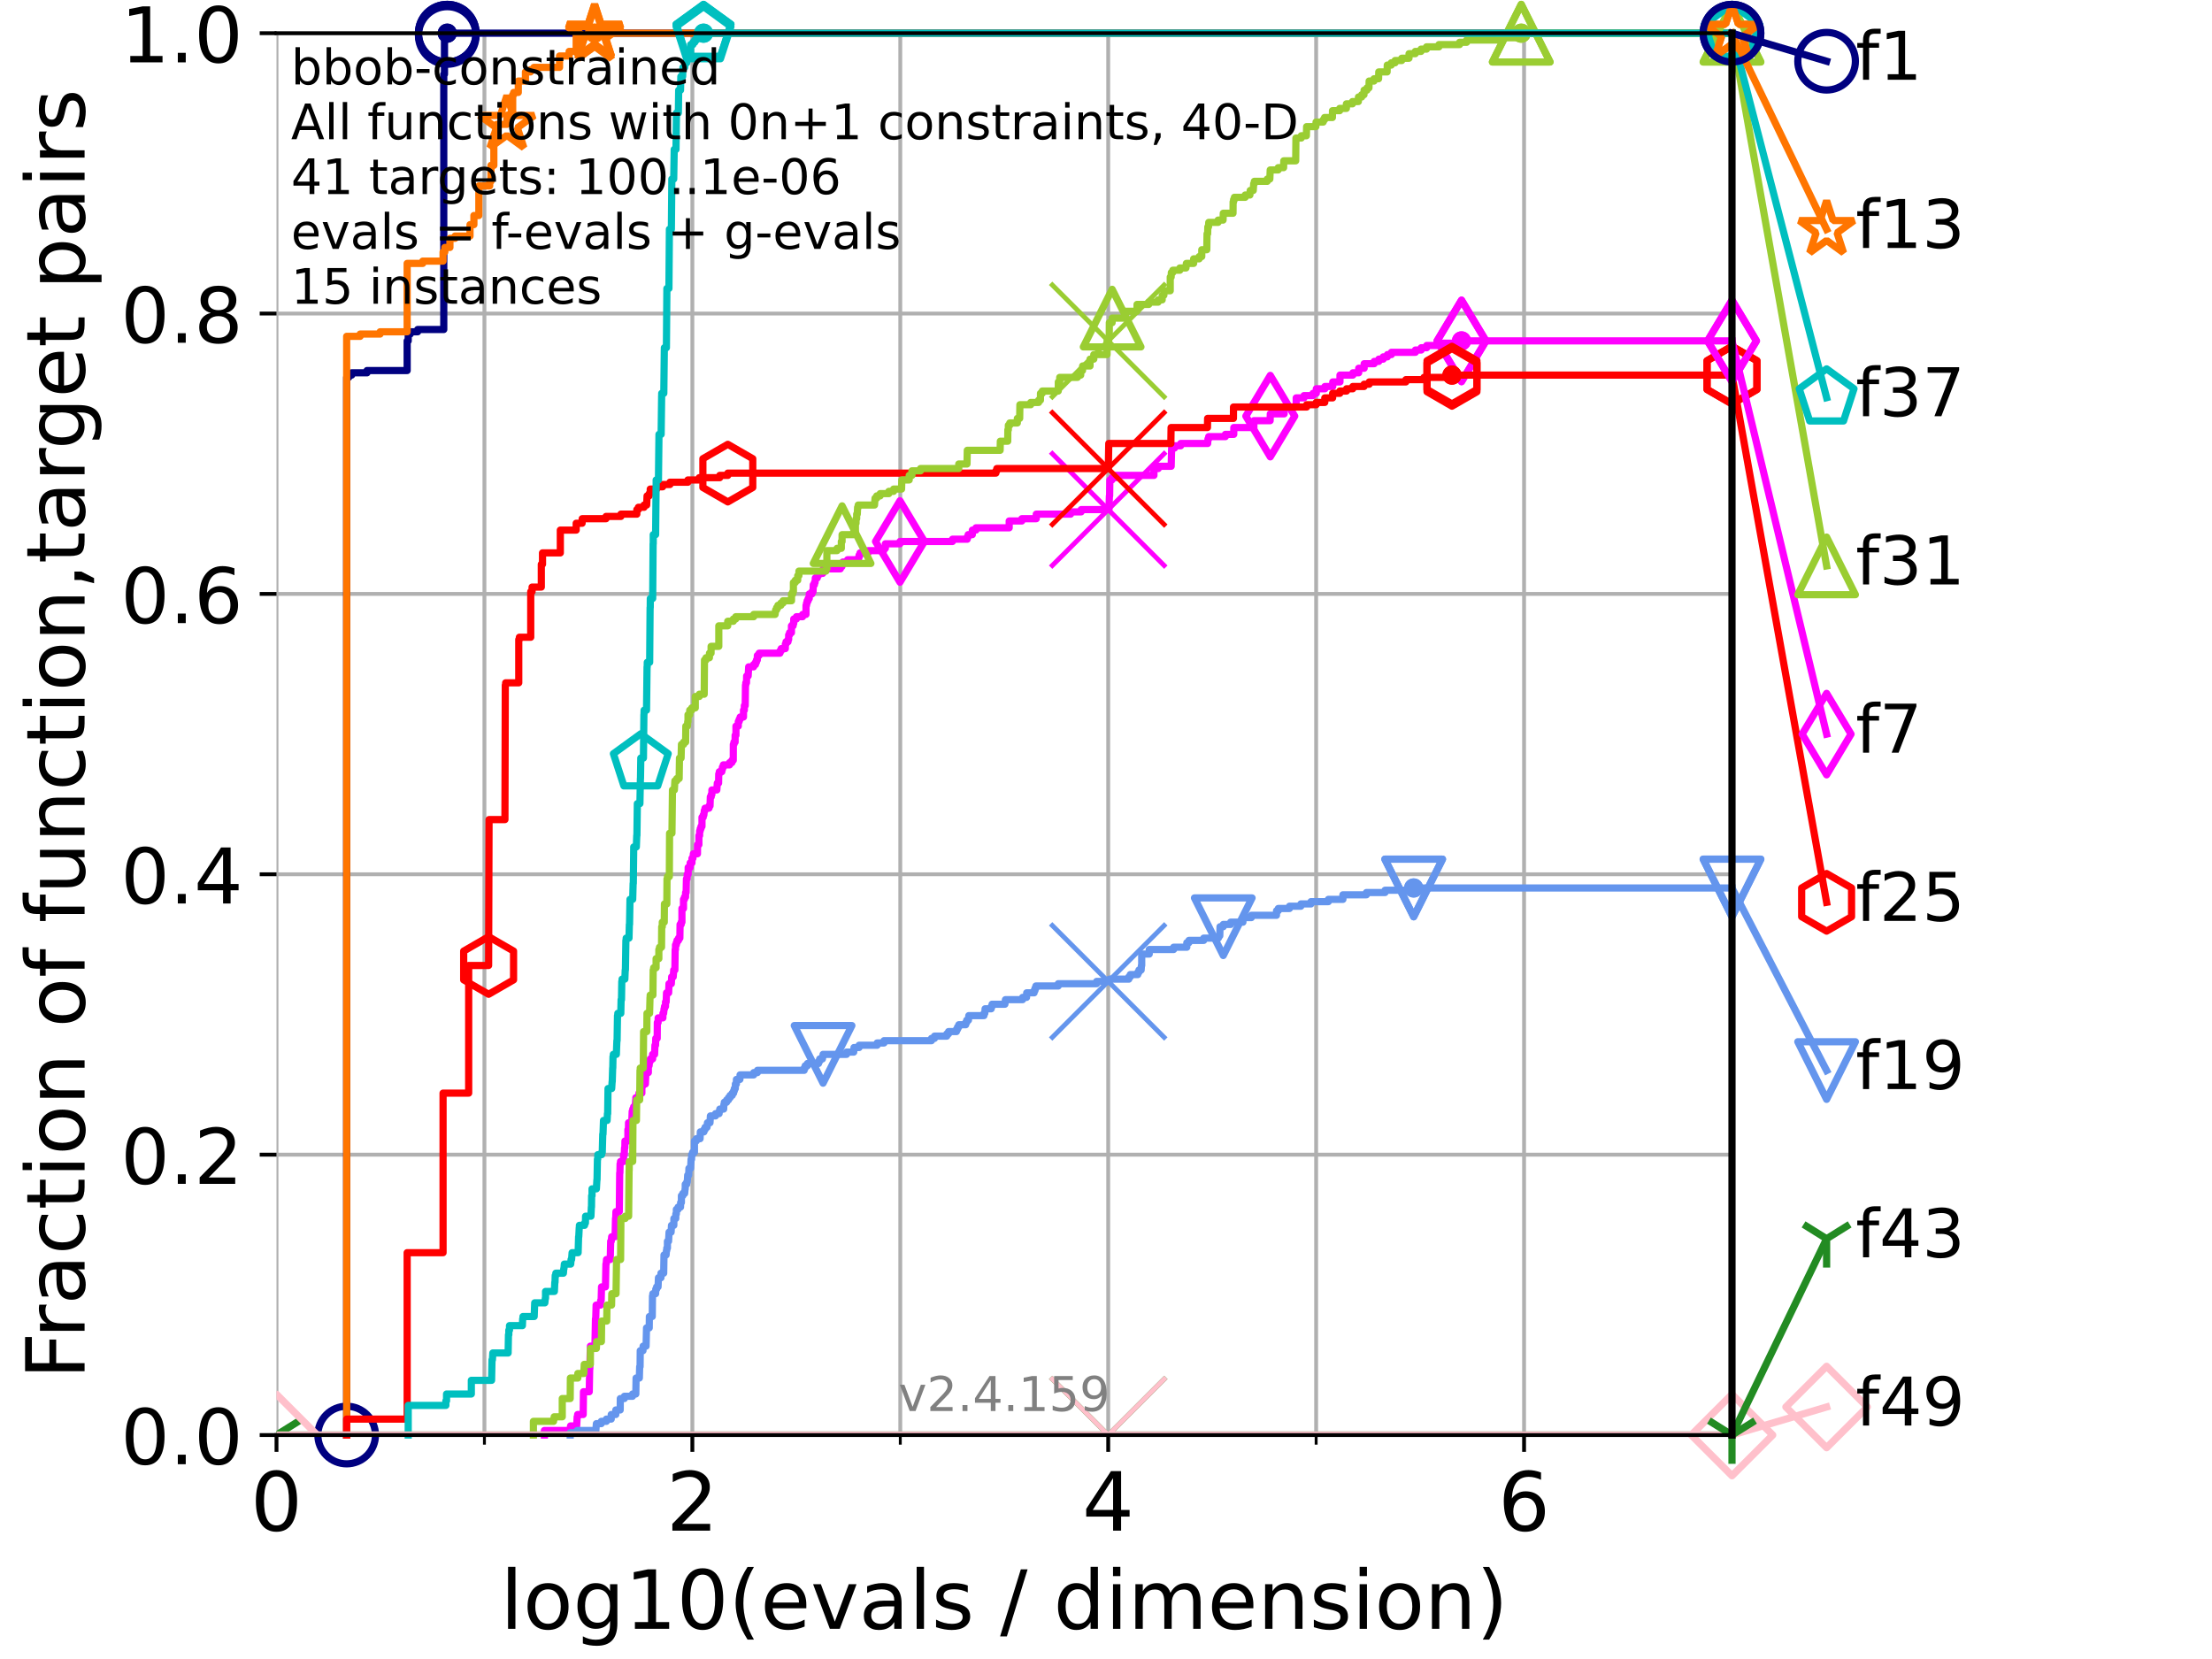 <?xml version="1.0" encoding="utf-8" standalone="no"?>
<!DOCTYPE svg PUBLIC "-//W3C//DTD SVG 1.1//EN"
  "http://www.w3.org/Graphics/SVG/1.1/DTD/svg11.dtd">
<!-- Created with matplotlib (https://matplotlib.org/) -->
<svg height="345.6pt" version="1.1" viewBox="0 0 460.8 345.6" width="460.8pt" xmlns="http://www.w3.org/2000/svg" xmlns:xlink="http://www.w3.org/1999/xlink">
 <defs>
  <style type="text/css">*{stroke-linecap:butt;stroke-linejoin:round;}</style>
 </defs>
 <g id="figure_1">
  <g id="patch_1">
   <path d="M 0 345.6 
L 460.8 345.6 
L 460.8 0 
L 0 0 
z
" style="fill:#ffffff;"/>
  </g>
  <g id="axes_1">
   <g id="patch_2">
    <path d="M 57.6 298.944 
L 360.806 298.944 
L 360.806 6.912 
L 57.6 6.912 
z
" style="fill:#ffffff;"/>
   </g>
   <g id="matplotlib.axis_1">
    <g id="xtick_1">
     <g id="line2d_1">
      <path clip-path="url(#pc13c6b4b02)" d="M 57.6 298.944 
L 57.6 6.912 
" style="fill:none;stroke:#b0b0b0;stroke-linecap:square;stroke-width:0.8;"/>
     </g>
     <g id="line2d_2">
      <defs>
       <path d="M 0 0 
L 0 3.5 
" id="m919ef1ace2" style="stroke:#000000;stroke-width:0.8;"/>
      </defs>
      <g>
       <use style="stroke:#000000;stroke-width:0.8;" x="57.6" xlink:href="#m919ef1ace2" y="298.944"/>
      </g>
     </g>
     <g id="text_1">
      <!-- 0 -->
      <g transform="translate(52.192 318.861)scale(0.17 -0.17)">
       <defs>
        <path d="M 31.781 66.406 
Q 24.172 66.406 20.328 58.906 
Q 16.5 51.422 16.5 36.375 
Q 16.5 21.391 20.328 13.891 
Q 24.172 6.391 31.781 6.391 
Q 39.453 6.391 43.281 13.891 
Q 47.125 21.391 47.125 36.375 
Q 47.125 51.422 43.281 58.906 
Q 39.453 66.406 31.781 66.406 
z
M 31.781 74.219 
Q 44.047 74.219 50.516 64.516 
Q 56.984 54.828 56.984 36.375 
Q 56.984 17.969 50.516 8.266 
Q 44.047 -1.422 31.781 -1.422 
Q 19.531 -1.422 13.062 8.266 
Q 6.594 17.969 6.594 36.375 
Q 6.594 54.828 13.062 64.516 
Q 19.531 74.219 31.781 74.219 
z
" id="DejaVuSans-48"/>
       </defs>
       <use xlink:href="#DejaVuSans-48"/>
      </g>
     </g>
    </g>
    <g id="xtick_2">
     <g id="line2d_3">
      <path clip-path="url(#pc13c6b4b02)" d="M 144.23 298.944 
L 144.23 6.912 
" style="fill:none;stroke:#b0b0b0;stroke-linecap:square;stroke-width:0.8;"/>
     </g>
     <g id="line2d_4">
      <g>
       <use style="stroke:#000000;stroke-width:0.8;" x="144.23" xlink:href="#m919ef1ace2" y="298.944"/>
      </g>
     </g>
     <g id="text_2">
      <!-- 2 -->
      <g transform="translate(138.822 318.861)scale(0.17 -0.17)">
       <defs>
        <path d="M 19.188 8.297 
L 53.609 8.297 
L 53.609 0 
L 7.328 0 
L 7.328 8.297 
Q 12.938 14.109 22.625 23.891 
Q 32.328 33.688 34.812 36.531 
Q 39.547 41.844 41.422 45.531 
Q 43.312 49.219 43.312 52.781 
Q 43.312 58.594 39.234 62.25 
Q 35.156 65.922 28.609 65.922 
Q 23.969 65.922 18.812 64.312 
Q 13.672 62.703 7.812 59.422 
L 7.812 69.391 
Q 13.766 71.781 18.938 73 
Q 24.125 74.219 28.422 74.219 
Q 39.75 74.219 46.484 68.547 
Q 53.219 62.891 53.219 53.422 
Q 53.219 48.922 51.531 44.891 
Q 49.859 40.875 45.406 35.406 
Q 44.188 33.984 37.641 27.219 
Q 31.109 20.453 19.188 8.297 
z
" id="DejaVuSans-50"/>
       </defs>
       <use xlink:href="#DejaVuSans-50"/>
      </g>
     </g>
    </g>
    <g id="xtick_3">
     <g id="line2d_5">
      <path clip-path="url(#pc13c6b4b02)" d="M 230.861 298.944 
L 230.861 6.912 
" style="fill:none;stroke:#b0b0b0;stroke-linecap:square;stroke-width:0.8;"/>
     </g>
     <g id="line2d_6">
      <g>
       <use style="stroke:#000000;stroke-width:0.8;" x="230.861" xlink:href="#m919ef1ace2" y="298.944"/>
      </g>
     </g>
     <g id="text_3">
      <!-- 4 -->
      <g transform="translate(225.453 318.861)scale(0.17 -0.17)">
       <defs>
        <path d="M 37.797 64.312 
L 12.891 25.391 
L 37.797 25.391 
z
M 35.203 72.906 
L 47.609 72.906 
L 47.609 25.391 
L 58.016 25.391 
L 58.016 17.188 
L 47.609 17.188 
L 47.609 0 
L 37.797 0 
L 37.797 17.188 
L 4.891 17.188 
L 4.891 26.703 
z
" id="DejaVuSans-52"/>
       </defs>
       <use xlink:href="#DejaVuSans-52"/>
      </g>
     </g>
    </g>
    <g id="xtick_4">
     <g id="line2d_7">
      <path clip-path="url(#pc13c6b4b02)" d="M 317.491 298.944 
L 317.491 6.912 
" style="fill:none;stroke:#b0b0b0;stroke-linecap:square;stroke-width:0.8;"/>
     </g>
     <g id="line2d_8">
      <g>
       <use style="stroke:#000000;stroke-width:0.8;" x="317.491" xlink:href="#m919ef1ace2" y="298.944"/>
      </g>
     </g>
     <g id="text_4">
      <!-- 6 -->
      <g transform="translate(312.083 318.861)scale(0.17 -0.17)">
       <defs>
        <path d="M 33.016 40.375 
Q 26.375 40.375 22.484 35.828 
Q 18.609 31.297 18.609 23.391 
Q 18.609 15.531 22.484 10.953 
Q 26.375 6.391 33.016 6.391 
Q 39.656 6.391 43.531 10.953 
Q 47.406 15.531 47.406 23.391 
Q 47.406 31.297 43.531 35.828 
Q 39.656 40.375 33.016 40.375 
z
M 52.594 71.297 
L 52.594 62.312 
Q 48.875 64.062 45.094 64.984 
Q 41.312 65.922 37.594 65.922 
Q 27.828 65.922 22.672 59.328 
Q 17.531 52.734 16.797 39.406 
Q 19.672 43.656 24.016 45.922 
Q 28.375 48.188 33.594 48.188 
Q 44.578 48.188 50.953 41.516 
Q 57.328 34.859 57.328 23.391 
Q 57.328 12.156 50.688 5.359 
Q 44.047 -1.422 33.016 -1.422 
Q 20.359 -1.422 13.672 8.266 
Q 6.984 17.969 6.984 36.375 
Q 6.984 53.656 15.188 63.938 
Q 23.391 74.219 37.203 74.219 
Q 40.922 74.219 44.703 73.484 
Q 48.484 72.75 52.594 71.297 
z
" id="DejaVuSans-54"/>
       </defs>
       <use xlink:href="#DejaVuSans-54"/>
      </g>
     </g>
    </g>
    <g id="xtick_5">
     <g id="line2d_9">
      <path clip-path="url(#pc13c6b4b02)" d="M 100.915 298.944 
L 100.915 6.912 
" style="fill:none;stroke:#b0b0b0;stroke-linecap:square;stroke-width:0.8;"/>
     </g>
     <g id="line2d_10">
      <defs>
       <path d="M 0 0 
L 0 2 
" id="m056b0709d8" style="stroke:#000000;stroke-width:0.6;"/>
      </defs>
      <g>
       <use style="stroke:#000000;stroke-width:0.6;" x="100.915" xlink:href="#m056b0709d8" y="298.944"/>
      </g>
     </g>
    </g>
    <g id="xtick_6">
     <g id="line2d_11">
      <path clip-path="url(#pc13c6b4b02)" d="M 187.546 298.944 
L 187.546 6.912 
" style="fill:none;stroke:#b0b0b0;stroke-linecap:square;stroke-width:0.8;"/>
     </g>
     <g id="line2d_12">
      <g>
       <use style="stroke:#000000;stroke-width:0.6;" x="187.546" xlink:href="#m056b0709d8" y="298.944"/>
      </g>
     </g>
    </g>
    <g id="xtick_7">
     <g id="line2d_13">
      <path clip-path="url(#pc13c6b4b02)" d="M 274.176 298.944 
L 274.176 6.912 
" style="fill:none;stroke:#b0b0b0;stroke-linecap:square;stroke-width:0.8;"/>
     </g>
     <g id="line2d_14">
      <g>
       <use style="stroke:#000000;stroke-width:0.6;" x="274.176" xlink:href="#m056b0709d8" y="298.944"/>
      </g>
     </g>
    </g>
    <g id="xtick_8">
     <g id="line2d_15">
      <path clip-path="url(#pc13c6b4b02)" d="M 360.806 298.944 
L 360.806 6.912 
" style="fill:none;stroke:#b0b0b0;stroke-linecap:square;stroke-width:0.8;"/>
     </g>
     <g id="line2d_16">
      <g>
       <use style="stroke:#000000;stroke-width:0.6;" x="360.806" xlink:href="#m056b0709d8" y="298.944"/>
      </g>
     </g>
    </g>
    <g id="text_5">
     <!-- log10(evals / dimension) -->
     <g transform="translate(104.239 339.314)scale(0.17 -0.17)">
      <defs>
       <path d="M 9.422 75.984 
L 18.406 75.984 
L 18.406 0 
L 9.422 0 
z
" id="DejaVuSans-108"/>
       <path d="M 30.609 48.391 
Q 23.391 48.391 19.188 42.75 
Q 14.984 37.109 14.984 27.297 
Q 14.984 17.484 19.156 11.844 
Q 23.344 6.203 30.609 6.203 
Q 37.797 6.203 41.984 11.859 
Q 46.188 17.531 46.188 27.297 
Q 46.188 37.016 41.984 42.703 
Q 37.797 48.391 30.609 48.391 
z
M 30.609 56 
Q 42.328 56 49.016 48.375 
Q 55.719 40.766 55.719 27.297 
Q 55.719 13.875 49.016 6.219 
Q 42.328 -1.422 30.609 -1.422 
Q 18.844 -1.422 12.172 6.219 
Q 5.516 13.875 5.516 27.297 
Q 5.516 40.766 12.172 48.375 
Q 18.844 56 30.609 56 
z
" id="DejaVuSans-111"/>
       <path d="M 45.406 27.984 
Q 45.406 37.75 41.375 43.109 
Q 37.359 48.484 30.078 48.484 
Q 22.859 48.484 18.828 43.109 
Q 14.797 37.75 14.797 27.984 
Q 14.797 18.266 18.828 12.891 
Q 22.859 7.516 30.078 7.516 
Q 37.359 7.516 41.375 12.891 
Q 45.406 18.266 45.406 27.984 
z
M 54.391 6.781 
Q 54.391 -7.172 48.188 -13.984 
Q 42 -20.797 29.203 -20.797 
Q 24.469 -20.797 20.266 -20.094 
Q 16.062 -19.391 12.109 -17.922 
L 12.109 -9.188 
Q 16.062 -11.328 19.922 -12.344 
Q 23.781 -13.375 27.781 -13.375 
Q 36.625 -13.375 41.016 -8.766 
Q 45.406 -4.156 45.406 5.172 
L 45.406 9.625 
Q 42.625 4.781 38.281 2.391 
Q 33.938 0 27.875 0 
Q 17.828 0 11.672 7.656 
Q 5.516 15.328 5.516 27.984 
Q 5.516 40.672 11.672 48.328 
Q 17.828 56 27.875 56 
Q 33.938 56 38.281 53.609 
Q 42.625 51.219 45.406 46.391 
L 45.406 54.688 
L 54.391 54.688 
z
" id="DejaVuSans-103"/>
       <path d="M 12.406 8.297 
L 28.516 8.297 
L 28.516 63.922 
L 10.984 60.406 
L 10.984 69.391 
L 28.422 72.906 
L 38.281 72.906 
L 38.281 8.297 
L 54.391 8.297 
L 54.391 0 
L 12.406 0 
z
" id="DejaVuSans-49"/>
       <path d="M 31 75.875 
Q 24.469 64.656 21.281 53.656 
Q 18.109 42.672 18.109 31.391 
Q 18.109 20.125 21.312 9.062 
Q 24.516 -2 31 -13.188 
L 23.188 -13.188 
Q 15.875 -1.703 12.234 9.375 
Q 8.594 20.453 8.594 31.391 
Q 8.594 42.281 12.203 53.312 
Q 15.828 64.359 23.188 75.875 
z
" id="DejaVuSans-40"/>
       <path d="M 56.203 29.594 
L 56.203 25.203 
L 14.891 25.203 
Q 15.484 15.922 20.484 11.062 
Q 25.484 6.203 34.422 6.203 
Q 39.594 6.203 44.453 7.469 
Q 49.312 8.734 54.109 11.281 
L 54.109 2.781 
Q 49.266 0.734 44.188 -0.344 
Q 39.109 -1.422 33.891 -1.422 
Q 20.797 -1.422 13.156 6.188 
Q 5.516 13.812 5.516 26.812 
Q 5.516 40.234 12.766 48.109 
Q 20.016 56 32.328 56 
Q 43.359 56 49.781 48.891 
Q 56.203 41.797 56.203 29.594 
z
M 47.219 32.234 
Q 47.125 39.594 43.094 43.984 
Q 39.062 48.391 32.422 48.391 
Q 24.906 48.391 20.391 44.141 
Q 15.875 39.891 15.188 32.172 
z
" id="DejaVuSans-101"/>
       <path d="M 2.984 54.688 
L 12.5 54.688 
L 29.594 8.797 
L 46.688 54.688 
L 56.203 54.688 
L 35.688 0 
L 23.484 0 
z
" id="DejaVuSans-118"/>
       <path d="M 34.281 27.484 
Q 23.391 27.484 19.188 25 
Q 14.984 22.516 14.984 16.5 
Q 14.984 11.719 18.141 8.906 
Q 21.297 6.109 26.703 6.109 
Q 34.188 6.109 38.703 11.406 
Q 43.219 16.703 43.219 25.484 
L 43.219 27.484 
z
M 52.203 31.203 
L 52.203 0 
L 43.219 0 
L 43.219 8.297 
Q 40.141 3.328 35.547 0.953 
Q 30.953 -1.422 24.312 -1.422 
Q 15.922 -1.422 10.953 3.297 
Q 6 8.016 6 15.922 
Q 6 25.141 12.172 29.828 
Q 18.359 34.516 30.609 34.516 
L 43.219 34.516 
L 43.219 35.406 
Q 43.219 41.609 39.141 45 
Q 35.062 48.391 27.688 48.391 
Q 23 48.391 18.547 47.266 
Q 14.109 46.141 10.016 43.891 
L 10.016 52.203 
Q 14.938 54.109 19.578 55.047 
Q 24.219 56 28.609 56 
Q 40.484 56 46.344 49.844 
Q 52.203 43.703 52.203 31.203 
z
" id="DejaVuSans-97"/>
       <path d="M 44.281 53.078 
L 44.281 44.578 
Q 40.484 46.531 36.375 47.5 
Q 32.281 48.484 27.875 48.484 
Q 21.188 48.484 17.844 46.438 
Q 14.5 44.391 14.5 40.281 
Q 14.5 37.156 16.891 35.375 
Q 19.281 33.594 26.516 31.984 
L 29.594 31.297 
Q 39.156 29.25 43.188 25.516 
Q 47.219 21.781 47.219 15.094 
Q 47.219 7.469 41.188 3.016 
Q 35.156 -1.422 24.609 -1.422 
Q 20.219 -1.422 15.453 -0.562 
Q 10.688 0.297 5.422 2 
L 5.422 11.281 
Q 10.406 8.688 15.234 7.391 
Q 20.062 6.109 24.812 6.109 
Q 31.156 6.109 34.562 8.281 
Q 37.984 10.453 37.984 14.406 
Q 37.984 18.062 35.516 20.016 
Q 33.062 21.969 24.703 23.781 
L 21.578 24.516 
Q 13.234 26.266 9.516 29.906 
Q 5.812 33.547 5.812 39.891 
Q 5.812 47.609 11.281 51.797 
Q 16.75 56 26.812 56 
Q 31.781 56 36.172 55.266 
Q 40.578 54.547 44.281 53.078 
z
" id="DejaVuSans-115"/>
       <path id="DejaVuSans-32"/>
       <path d="M 25.391 72.906 
L 33.688 72.906 
L 8.297 -9.281 
L 0 -9.281 
z
" id="DejaVuSans-47"/>
       <path d="M 45.406 46.391 
L 45.406 75.984 
L 54.391 75.984 
L 54.391 0 
L 45.406 0 
L 45.406 8.203 
Q 42.578 3.328 38.25 0.953 
Q 33.938 -1.422 27.875 -1.422 
Q 17.969 -1.422 11.734 6.484 
Q 5.516 14.406 5.516 27.297 
Q 5.516 40.188 11.734 48.094 
Q 17.969 56 27.875 56 
Q 33.938 56 38.25 53.625 
Q 42.578 51.266 45.406 46.391 
z
M 14.797 27.297 
Q 14.797 17.391 18.875 11.75 
Q 22.953 6.109 30.078 6.109 
Q 37.203 6.109 41.297 11.75 
Q 45.406 17.391 45.406 27.297 
Q 45.406 37.203 41.297 42.844 
Q 37.203 48.484 30.078 48.484 
Q 22.953 48.484 18.875 42.844 
Q 14.797 37.203 14.797 27.297 
z
" id="DejaVuSans-100"/>
       <path d="M 9.422 54.688 
L 18.406 54.688 
L 18.406 0 
L 9.422 0 
z
M 9.422 75.984 
L 18.406 75.984 
L 18.406 64.594 
L 9.422 64.594 
z
" id="DejaVuSans-105"/>
       <path d="M 52 44.188 
Q 55.375 50.25 60.062 53.125 
Q 64.75 56 71.094 56 
Q 79.641 56 84.281 50.016 
Q 88.922 44.047 88.922 33.016 
L 88.922 0 
L 79.891 0 
L 79.891 32.719 
Q 79.891 40.578 77.094 44.375 
Q 74.312 48.188 68.609 48.188 
Q 61.625 48.188 57.562 43.547 
Q 53.516 38.922 53.516 30.906 
L 53.516 0 
L 44.484 0 
L 44.484 32.719 
Q 44.484 40.625 41.703 44.406 
Q 38.922 48.188 33.109 48.188 
Q 26.219 48.188 22.156 43.531 
Q 18.109 38.875 18.109 30.906 
L 18.109 0 
L 9.078 0 
L 9.078 54.688 
L 18.109 54.688 
L 18.109 46.188 
Q 21.188 51.219 25.484 53.609 
Q 29.781 56 35.688 56 
Q 41.656 56 45.828 52.969 
Q 50 49.953 52 44.188 
z
" id="DejaVuSans-109"/>
       <path d="M 54.891 33.016 
L 54.891 0 
L 45.906 0 
L 45.906 32.719 
Q 45.906 40.484 42.875 44.328 
Q 39.844 48.188 33.797 48.188 
Q 26.516 48.188 22.312 43.547 
Q 18.109 38.922 18.109 30.906 
L 18.109 0 
L 9.078 0 
L 9.078 54.688 
L 18.109 54.688 
L 18.109 46.188 
Q 21.344 51.125 25.703 53.562 
Q 30.078 56 35.797 56 
Q 45.219 56 50.047 50.172 
Q 54.891 44.344 54.891 33.016 
z
" id="DejaVuSans-110"/>
       <path d="M 8.016 75.875 
L 15.828 75.875 
Q 23.141 64.359 26.781 53.312 
Q 30.422 42.281 30.422 31.391 
Q 30.422 20.453 26.781 9.375 
Q 23.141 -1.703 15.828 -13.188 
L 8.016 -13.188 
Q 14.5 -2 17.703 9.062 
Q 20.906 20.125 20.906 31.391 
Q 20.906 42.672 17.703 53.656 
Q 14.5 64.656 8.016 75.875 
z
" id="DejaVuSans-41"/>
      </defs>
      <use xlink:href="#DejaVuSans-108"/>
      <use x="27.783" xlink:href="#DejaVuSans-111"/>
      <use x="88.965" xlink:href="#DejaVuSans-103"/>
      <use x="152.441" xlink:href="#DejaVuSans-49"/>
      <use x="216.064" xlink:href="#DejaVuSans-48"/>
      <use x="279.688" xlink:href="#DejaVuSans-40"/>
      <use x="318.701" xlink:href="#DejaVuSans-101"/>
      <use x="380.225" xlink:href="#DejaVuSans-118"/>
      <use x="439.404" xlink:href="#DejaVuSans-97"/>
      <use x="500.684" xlink:href="#DejaVuSans-108"/>
      <use x="528.467" xlink:href="#DejaVuSans-115"/>
      <use x="580.566" xlink:href="#DejaVuSans-32"/>
      <use x="612.354" xlink:href="#DejaVuSans-47"/>
      <use x="646.045" xlink:href="#DejaVuSans-32"/>
      <use x="677.832" xlink:href="#DejaVuSans-100"/>
      <use x="741.309" xlink:href="#DejaVuSans-105"/>
      <use x="769.092" xlink:href="#DejaVuSans-109"/>
      <use x="866.504" xlink:href="#DejaVuSans-101"/>
      <use x="928.027" xlink:href="#DejaVuSans-110"/>
      <use x="991.406" xlink:href="#DejaVuSans-115"/>
      <use x="1043.506" xlink:href="#DejaVuSans-105"/>
      <use x="1071.289" xlink:href="#DejaVuSans-111"/>
      <use x="1132.471" xlink:href="#DejaVuSans-110"/>
      <use x="1195.85" xlink:href="#DejaVuSans-41"/>
     </g>
    </g>
   </g>
   <g id="matplotlib.axis_2">
    <g id="ytick_1">
     <g id="line2d_17">
      <path clip-path="url(#pc13c6b4b02)" d="M 57.6 298.944 
L 360.806 298.944 
" style="fill:none;stroke:#b0b0b0;stroke-linecap:square;stroke-width:0.8;"/>
     </g>
     <g id="line2d_18">
      <defs>
       <path d="M 0 0 
L -3.5 0 
" id="md60fb9c7bd" style="stroke:#000000;stroke-width:0.8;"/>
      </defs>
      <g>
       <use style="stroke:#000000;stroke-width:0.8;" x="57.6" xlink:href="#md60fb9c7bd" y="298.944"/>
      </g>
     </g>
     <g id="text_6">
      <!-- 0.0 -->
      <g transform="translate(25.155 305.023)scale(0.16 -0.16)">
       <defs>
        <path d="M 10.688 12.406 
L 21 12.406 
L 21 0 
L 10.688 0 
z
" id="DejaVuSans-46"/>
       </defs>
       <use xlink:href="#DejaVuSans-48"/>
       <use x="63.623" xlink:href="#DejaVuSans-46"/>
       <use x="95.41" xlink:href="#DejaVuSans-48"/>
      </g>
     </g>
    </g>
    <g id="ytick_2">
     <g id="line2d_19">
      <path clip-path="url(#pc13c6b4b02)" d="M 57.6 240.538 
L 360.806 240.538 
" style="fill:none;stroke:#b0b0b0;stroke-linecap:square;stroke-width:0.8;"/>
     </g>
     <g id="line2d_20">
      <g>
       <use style="stroke:#000000;stroke-width:0.8;" x="57.6" xlink:href="#md60fb9c7bd" y="240.538"/>
      </g>
     </g>
     <g id="text_7">
      <!-- 0.2 -->
      <g transform="translate(25.155 246.616)scale(0.16 -0.16)">
       <use xlink:href="#DejaVuSans-48"/>
       <use x="63.623" xlink:href="#DejaVuSans-46"/>
       <use x="95.41" xlink:href="#DejaVuSans-50"/>
      </g>
     </g>
    </g>
    <g id="ytick_3">
     <g id="line2d_21">
      <path clip-path="url(#pc13c6b4b02)" d="M 57.6 182.131 
L 360.806 182.131 
" style="fill:none;stroke:#b0b0b0;stroke-linecap:square;stroke-width:0.8;"/>
     </g>
     <g id="line2d_22">
      <g>
       <use style="stroke:#000000;stroke-width:0.8;" x="57.6" xlink:href="#md60fb9c7bd" y="182.131"/>
      </g>
     </g>
     <g id="text_8">
      <!-- 0.4 -->
      <g transform="translate(25.155 188.21)scale(0.16 -0.16)">
       <use xlink:href="#DejaVuSans-48"/>
       <use x="63.623" xlink:href="#DejaVuSans-46"/>
       <use x="95.41" xlink:href="#DejaVuSans-52"/>
      </g>
     </g>
    </g>
    <g id="ytick_4">
     <g id="line2d_23">
      <path clip-path="url(#pc13c6b4b02)" d="M 57.6 123.725 
L 360.806 123.725 
" style="fill:none;stroke:#b0b0b0;stroke-linecap:square;stroke-width:0.8;"/>
     </g>
     <g id="line2d_24">
      <g>
       <use style="stroke:#000000;stroke-width:0.8;" x="57.6" xlink:href="#md60fb9c7bd" y="123.725"/>
      </g>
     </g>
     <g id="text_9">
      <!-- 0.6 -->
      <g transform="translate(25.155 129.804)scale(0.16 -0.16)">
       <use xlink:href="#DejaVuSans-48"/>
       <use x="63.623" xlink:href="#DejaVuSans-46"/>
       <use x="95.41" xlink:href="#DejaVuSans-54"/>
      </g>
     </g>
    </g>
    <g id="ytick_5">
     <g id="line2d_25">
      <path clip-path="url(#pc13c6b4b02)" d="M 57.6 65.318 
L 360.806 65.318 
" style="fill:none;stroke:#b0b0b0;stroke-linecap:square;stroke-width:0.8;"/>
     </g>
     <g id="line2d_26">
      <g>
       <use style="stroke:#000000;stroke-width:0.8;" x="57.6" xlink:href="#md60fb9c7bd" y="65.318"/>
      </g>
     </g>
     <g id="text_10">
      <!-- 0.8 -->
      <g transform="translate(25.155 71.397)scale(0.16 -0.16)">
       <defs>
        <path d="M 31.781 34.625 
Q 24.75 34.625 20.719 30.859 
Q 16.703 27.094 16.703 20.516 
Q 16.703 13.922 20.719 10.156 
Q 24.75 6.391 31.781 6.391 
Q 38.812 6.391 42.859 10.172 
Q 46.922 13.969 46.922 20.516 
Q 46.922 27.094 42.891 30.859 
Q 38.875 34.625 31.781 34.625 
z
M 21.922 38.812 
Q 15.578 40.375 12.031 44.719 
Q 8.5 49.078 8.5 55.328 
Q 8.5 64.062 14.719 69.141 
Q 20.953 74.219 31.781 74.219 
Q 42.672 74.219 48.875 69.141 
Q 55.078 64.062 55.078 55.328 
Q 55.078 49.078 51.531 44.719 
Q 48 40.375 41.703 38.812 
Q 48.828 37.156 52.797 32.312 
Q 56.781 27.484 56.781 20.516 
Q 56.781 9.906 50.312 4.234 
Q 43.844 -1.422 31.781 -1.422 
Q 19.734 -1.422 13.25 4.234 
Q 6.781 9.906 6.781 20.516 
Q 6.781 27.484 10.781 32.312 
Q 14.797 37.156 21.922 38.812 
z
M 18.312 54.391 
Q 18.312 48.734 21.844 45.562 
Q 25.391 42.391 31.781 42.391 
Q 38.141 42.391 41.719 45.562 
Q 45.312 48.734 45.312 54.391 
Q 45.312 60.062 41.719 63.234 
Q 38.141 66.406 31.781 66.406 
Q 25.391 66.406 21.844 63.234 
Q 18.312 60.062 18.312 54.391 
z
" id="DejaVuSans-56"/>
       </defs>
       <use xlink:href="#DejaVuSans-48"/>
       <use x="63.623" xlink:href="#DejaVuSans-46"/>
       <use x="95.41" xlink:href="#DejaVuSans-56"/>
      </g>
     </g>
    </g>
    <g id="ytick_6">
     <g id="line2d_27">
      <path clip-path="url(#pc13c6b4b02)" d="M 57.6 6.912 
L 360.806 6.912 
" style="fill:none;stroke:#b0b0b0;stroke-linecap:square;stroke-width:0.8;"/>
     </g>
     <g id="line2d_28">
      <g>
       <use style="stroke:#000000;stroke-width:0.8;" x="57.6" xlink:href="#md60fb9c7bd" y="6.912"/>
      </g>
     </g>
     <g id="text_11">
      <!-- 1.0 -->
      <g transform="translate(25.155 12.991)scale(0.16 -0.16)">
       <use xlink:href="#DejaVuSans-49"/>
       <use x="63.623" xlink:href="#DejaVuSans-46"/>
       <use x="95.41" xlink:href="#DejaVuSans-48"/>
      </g>
     </g>
    </g>
    <g id="text_12">
     <!-- Fraction of function,target pairs -->
     <g transform="translate(17.62 287.313)rotate(-90)scale(0.17 -0.17)">
      <defs>
       <path d="M 9.812 72.906 
L 51.703 72.906 
L 51.703 64.594 
L 19.672 64.594 
L 19.672 43.109 
L 48.578 43.109 
L 48.578 34.812 
L 19.672 34.812 
L 19.672 0 
L 9.812 0 
z
" id="DejaVuSans-70"/>
       <path d="M 41.109 46.297 
Q 39.594 47.172 37.812 47.578 
Q 36.031 48 33.891 48 
Q 26.266 48 22.188 43.047 
Q 18.109 38.094 18.109 28.812 
L 18.109 0 
L 9.078 0 
L 9.078 54.688 
L 18.109 54.688 
L 18.109 46.188 
Q 20.953 51.172 25.484 53.578 
Q 30.031 56 36.531 56 
Q 37.453 56 38.578 55.875 
Q 39.703 55.766 41.062 55.516 
z
" id="DejaVuSans-114"/>
       <path d="M 48.781 52.594 
L 48.781 44.188 
Q 44.969 46.297 41.141 47.344 
Q 37.312 48.391 33.406 48.391 
Q 24.656 48.391 19.812 42.844 
Q 14.984 37.312 14.984 27.297 
Q 14.984 17.281 19.812 11.734 
Q 24.656 6.203 33.406 6.203 
Q 37.312 6.203 41.141 7.25 
Q 44.969 8.297 48.781 10.406 
L 48.781 2.094 
Q 45.016 0.344 40.984 -0.531 
Q 36.969 -1.422 32.422 -1.422 
Q 20.062 -1.422 12.781 6.344 
Q 5.516 14.109 5.516 27.297 
Q 5.516 40.672 12.859 48.328 
Q 20.219 56 33.016 56 
Q 37.156 56 41.109 55.141 
Q 45.062 54.297 48.781 52.594 
z
" id="DejaVuSans-99"/>
       <path d="M 18.312 70.219 
L 18.312 54.688 
L 36.812 54.688 
L 36.812 47.703 
L 18.312 47.703 
L 18.312 18.016 
Q 18.312 11.328 20.141 9.422 
Q 21.969 7.516 27.594 7.516 
L 36.812 7.516 
L 36.812 0 
L 27.594 0 
Q 17.188 0 13.234 3.875 
Q 9.281 7.766 9.281 18.016 
L 9.281 47.703 
L 2.688 47.703 
L 2.688 54.688 
L 9.281 54.688 
L 9.281 70.219 
z
" id="DejaVuSans-116"/>
       <path d="M 37.109 75.984 
L 37.109 68.5 
L 28.516 68.5 
Q 23.688 68.5 21.797 66.547 
Q 19.922 64.594 19.922 59.516 
L 19.922 54.688 
L 34.719 54.688 
L 34.719 47.703 
L 19.922 47.703 
L 19.922 0 
L 10.891 0 
L 10.891 47.703 
L 2.297 47.703 
L 2.297 54.688 
L 10.891 54.688 
L 10.891 58.5 
Q 10.891 67.625 15.141 71.797 
Q 19.391 75.984 28.609 75.984 
z
" id="DejaVuSans-102"/>
       <path d="M 8.5 21.578 
L 8.5 54.688 
L 17.484 54.688 
L 17.484 21.922 
Q 17.484 14.156 20.5 10.266 
Q 23.531 6.391 29.594 6.391 
Q 36.859 6.391 41.078 11.031 
Q 45.312 15.672 45.312 23.688 
L 45.312 54.688 
L 54.297 54.688 
L 54.297 0 
L 45.312 0 
L 45.312 8.406 
Q 42.047 3.422 37.719 1 
Q 33.406 -1.422 27.688 -1.422 
Q 18.266 -1.422 13.375 4.438 
Q 8.5 10.297 8.5 21.578 
z
M 31.109 56 
z
" id="DejaVuSans-117"/>
       <path d="M 11.719 12.406 
L 22.016 12.406 
L 22.016 4 
L 14.016 -11.625 
L 7.719 -11.625 
L 11.719 4 
z
" id="DejaVuSans-44"/>
       <path d="M 18.109 8.203 
L 18.109 -20.797 
L 9.078 -20.797 
L 9.078 54.688 
L 18.109 54.688 
L 18.109 46.391 
Q 20.953 51.266 25.266 53.625 
Q 29.594 56 35.594 56 
Q 45.562 56 51.781 48.094 
Q 58.016 40.188 58.016 27.297 
Q 58.016 14.406 51.781 6.484 
Q 45.562 -1.422 35.594 -1.422 
Q 29.594 -1.422 25.266 0.953 
Q 20.953 3.328 18.109 8.203 
z
M 48.688 27.297 
Q 48.688 37.203 44.609 42.844 
Q 40.531 48.484 33.406 48.484 
Q 26.266 48.484 22.188 42.844 
Q 18.109 37.203 18.109 27.297 
Q 18.109 17.391 22.188 11.75 
Q 26.266 6.109 33.406 6.109 
Q 40.531 6.109 44.609 11.75 
Q 48.688 17.391 48.688 27.297 
z
" id="DejaVuSans-112"/>
      </defs>
      <use xlink:href="#DejaVuSans-70"/>
      <use x="50.27" xlink:href="#DejaVuSans-114"/>
      <use x="91.383" xlink:href="#DejaVuSans-97"/>
      <use x="152.662" xlink:href="#DejaVuSans-99"/>
      <use x="207.643" xlink:href="#DejaVuSans-116"/>
      <use x="246.852" xlink:href="#DejaVuSans-105"/>
      <use x="274.635" xlink:href="#DejaVuSans-111"/>
      <use x="335.816" xlink:href="#DejaVuSans-110"/>
      <use x="399.195" xlink:href="#DejaVuSans-32"/>
      <use x="430.982" xlink:href="#DejaVuSans-111"/>
      <use x="492.164" xlink:href="#DejaVuSans-102"/>
      <use x="527.369" xlink:href="#DejaVuSans-32"/>
      <use x="559.156" xlink:href="#DejaVuSans-102"/>
      <use x="594.361" xlink:href="#DejaVuSans-117"/>
      <use x="657.74" xlink:href="#DejaVuSans-110"/>
      <use x="721.119" xlink:href="#DejaVuSans-99"/>
      <use x="776.1" xlink:href="#DejaVuSans-116"/>
      <use x="815.309" xlink:href="#DejaVuSans-105"/>
      <use x="843.092" xlink:href="#DejaVuSans-111"/>
      <use x="904.273" xlink:href="#DejaVuSans-110"/>
      <use x="967.652" xlink:href="#DejaVuSans-44"/>
      <use x="999.439" xlink:href="#DejaVuSans-116"/>
      <use x="1038.648" xlink:href="#DejaVuSans-97"/>
      <use x="1099.928" xlink:href="#DejaVuSans-114"/>
      <use x="1139.291" xlink:href="#DejaVuSans-103"/>
      <use x="1202.768" xlink:href="#DejaVuSans-101"/>
      <use x="1264.291" xlink:href="#DejaVuSans-116"/>
      <use x="1303.5" xlink:href="#DejaVuSans-32"/>
      <use x="1335.287" xlink:href="#DejaVuSans-112"/>
      <use x="1398.764" xlink:href="#DejaVuSans-97"/>
      <use x="1460.043" xlink:href="#DejaVuSans-105"/>
      <use x="1487.826" xlink:href="#DejaVuSans-114"/>
      <use x="1528.939" xlink:href="#DejaVuSans-115"/>
     </g>
    </g>
   </g>
   <g id="line2d_29">
    <defs>
     <path d="M 0 1.5 
C 0.398 1.5 0.779 1.342 1.061 1.061 
C 1.342 0.779 1.5 0.398 1.5 0 
C 1.5 -0.398 1.342 -0.779 1.061 -1.061 
C 0.779 -1.342 0.398 -1.5 0 -1.5 
C -0.398 -1.5 -0.779 -1.342 -1.061 -1.061 
C -1.342 -0.779 -1.5 -0.398 -1.5 0 
C -1.5 0.398 -1.342 0.779 -1.061 1.061 
C -0.779 1.342 -0.398 1.5 0 1.5 
z
" id="m8ba92b1d81" style="stroke:#000080;"/>
    </defs>
    <g>
     <use style="fill:#000080;stroke:#000080;" x="93.17" xlink:href="#m8ba92b1d81" y="6.912"/>
     <use style="fill:#000080;stroke:#000080;" x="93.17" xlink:href="#m8ba92b1d81" y="6.912"/>
    </g>
   </g>
   <g id="line2d_30">
    <path d="M 72.217 298.944 
L 72.217 78.614 
L 72.645 78.614 
L 72.645 78.139 
L 73.268 78.139 
L 73.268 77.664 
L 76.458 77.664 
L 76.458 77.19 
L 84.819 77.19 
L 84.819 71.017 
L 85.039 71.017 
L 85.039 69.592 
L 85.471 69.592 
L 85.471 69.117 
L 87.01 69.117 
L 87.01 68.642 
L 92.446 68.642 
L 92.446 15.459 
L 92.593 15.459 
L 92.593 7.387 
L 93.17 7.387 
L 93.17 6.912 
L 360.806 6.912 
" style="fill:none;stroke:#000080;stroke-linecap:square;stroke-width:1.5;"/>
   </g>
   <g id="line2d_31">
    <defs>
     <path d="M 0 6 
C 1.591 6 3.117 5.368 4.243 4.243 
C 5.368 3.117 6 1.591 6 0 
C 6 -1.591 5.368 -3.117 4.243 -4.243 
C 3.117 -5.368 1.591 -6 0 -6 
C -1.591 -6 -3.117 -5.368 -4.243 -4.243 
C -5.368 -3.117 -6 -1.591 -6 0 
C -6 1.591 -5.368 3.117 -4.243 4.243 
C -3.117 5.368 -1.591 6 0 6 
z
" id="m54a6cfa3d7" style="stroke:#000080;stroke-width:1.5;"/>
    </defs>
    <g>
     <use style="fill-opacity:0;stroke:#000080;stroke-width:1.5;" x="72.217" xlink:href="#m54a6cfa3d7" y="298.944"/>
     <use style="fill-opacity:0;stroke:#000080;stroke-width:1.5;" x="93.17" xlink:href="#m54a6cfa3d7" y="7.387"/>
     <use style="fill-opacity:0;stroke:#000080;stroke-width:1.5;" x="93.17" xlink:href="#m54a6cfa3d7" y="6.912"/>
     <use style="fill-opacity:0;stroke:#000080;stroke-width:1.5;" x="93.17" xlink:href="#m54a6cfa3d7" y="6.912"/>
     <use style="fill-opacity:0;stroke:#000080;stroke-width:1.5;" x="360.806" xlink:href="#m54a6cfa3d7" y="6.912"/>
    </g>
   </g>
   <g id="line2d_32">
    <path style="fill:none;stroke:#000080;stroke-linecap:square;stroke-width:1.5;"/>
    <g/>
   </g>
   <g id="line2d_33">
    <defs>
     <path d="M 0 1.5 
C 0.398 1.5 0.779 1.342 1.061 1.061 
C 1.342 0.779 1.5 0.398 1.5 0 
C 1.5 -0.398 1.342 -0.779 1.061 -1.061 
C 0.779 -1.342 0.398 -1.5 0 -1.5 
C -0.398 -1.5 -0.779 -1.342 -1.061 -1.061 
C -1.342 -0.779 -1.5 -0.398 -1.5 0 
C -1.5 0.398 -1.342 0.779 -1.061 1.061 
C -0.779 1.342 -0.398 1.5 0 1.5 
z
" id="m97174ec84c" style="stroke:#ff00ff;"/>
    </defs>
    <g>
     <use style="fill:#ff00ff;stroke:#ff00ff;" x="304.461" xlink:href="#m97174ec84c" y="71.017"/>
     <use style="fill:#ff00ff;stroke:#ff00ff;" x="304.461" xlink:href="#m97174ec84c" y="71.017"/>
    </g>
   </g>
   <g id="line2d_34">
    <path d="M 113.406 298.944 
L 113.406 297.994 
L 118.745 297.994 
L 118.854 297.045 
L 120.132 297.045 
L 120.233 295.145 
L 120.334 295.145 
L 120.334 294.67 
L 121.488 294.67 
L 121.55 289.922 
L 122.752 289.922 
L 122.84 285.173 
L 122.869 285.173 
L 122.957 281.375 
L 122.986 281.375 
L 122.986 280.425 
L 123.936 280.425 
L 124.047 274.727 
L 124.102 274.727 
L 124.184 271.878 
L 125.077 271.878 
L 125.129 270.928 
L 125.232 270.928 
L 125.31 268.079 
L 126.127 268.079 
L 126.226 263.33 
L 126.275 263.33 
L 126.348 262.381 
L 127.122 262.381 
L 127.216 258.582 
L 127.331 258.582 
L 127.424 257.632 
L 128.134 257.632 
L 128.222 253.833 
L 128.266 253.833 
L 128.31 252.409 
L 129.01 252.409 
L 129.094 244.336 
L 129.136 244.336 
L 129.178 242.437 
L 129.261 242.437 
L 129.261 241.962 
L 129.907 241.962 
L 129.907 240.538 
L 130.047 240.538 
L 130.107 239.113 
L 130.167 239.113 
L 130.187 237.689 
L 130.802 237.689 
L 130.802 235.314 
L 130.916 235.314 
L 130.936 233.89 
L 131.601 233.89 
L 131.692 231.515 
L 131.82 231.515 
L 131.82 231.041 
L 132.001 231.041 
L 132.001 230.566 
L 132.314 230.566 
L 132.42 229.141 
L 132.455 229.141 
L 132.455 228.666 
L 133.103 228.666 
L 133.103 227.717 
L 133.714 227.717 
L 133.714 226.292 
L 133.861 226.292 
L 133.861 225.817 
L 134.448 225.817 
L 134.558 223.443 
L 135.063 223.443 
L 135.063 222.018 
L 135.215 222.018 
L 135.321 221.069 
L 135.471 221.069 
L 135.471 220.594 
L 135.952 220.594 
L 135.952 219.644 
L 136.364 219.644 
L 136.435 217.745 
L 136.563 217.745 
L 136.605 216.32 
L 136.906 216.32 
L 136.934 212.996 
L 137.1 212.996 
L 137.1 212.047 
L 138.09 212.047 
L 138.103 211.097 
L 138.246 211.097 
L 138.336 210.147 
L 138.426 210.147 
L 138.426 209.672 
L 138.636 209.672 
L 138.636 208.723 
L 138.775 208.723 
L 138.85 206.823 
L 139.289 206.823 
L 139.363 204.924 
L 139.85 204.924 
L 139.921 203.499 
L 140.243 203.499 
L 140.348 202.075 
L 140.589 202.075 
L 140.651 197.801 
L 140.72 197.801 
L 140.72 196.852 
L 140.889 196.852 
L 140.889 196.377 
L 141.034 196.377 
L 141.034 195.902 
L 141.349 195.902 
L 141.349 195.427 
L 141.627 195.427 
L 141.67 192.578 
L 141.906 192.578 
L 141.906 192.103 
L 142.059 192.103 
L 142.059 189.254 
L 142.384 189.254 
L 142.384 187.355 
L 142.585 187.355 
L 142.585 186.88 
L 142.81 186.88 
L 142.82 185.93 
L 142.936 185.93 
L 142.996 183.081 
L 143.136 183.081 
L 143.166 182.131 
L 143.359 182.131 
L 143.359 180.707 
L 143.773 180.707 
L 143.773 179.757 
L 144.15 179.757 
L 144.15 178.807 
L 144.348 178.807 
L 144.441 177.858 
L 145.295 177.858 
L 145.309 175.958 
L 145.591 175.958 
L 145.591 174.059 
L 145.743 174.059 
L 145.743 173.109 
L 145.864 173.109 
L 145.864 172.634 
L 146.028 172.634 
L 146.028 172.159 
L 146.236 172.159 
L 146.236 170.26 
L 146.492 170.26 
L 146.492 169.785 
L 146.633 169.785 
L 146.724 168.835 
L 146.876 168.835 
L 146.876 168.361 
L 147.699 168.361 
L 147.699 167.886 
L 147.913 167.886 
L 147.975 165.986 
L 148.163 165.986 
L 148.163 165.511 
L 148.3 165.511 
L 148.3 164.562 
L 149.328 164.562 
L 149.425 163.137 
L 149.694 163.137 
L 149.725 161.238 
L 149.844 161.238 
L 149.844 160.763 
L 150.368 160.763 
L 150.368 160.288 
L 150.489 160.288 
L 150.489 159.813 
L 150.681 159.813 
L 150.681 159.338 
L 151.983 159.338 
L 151.983 158.864 
L 152.463 158.864 
L 152.463 158.389 
L 152.752 158.389 
L 152.767 155.065 
L 152.895 155.065 
L 152.895 154.59 
L 153.139 154.59 
L 153.139 153.165 
L 153.314 153.165 
L 153.314 151.266 
L 153.801 151.266 
L 153.801 150.316 
L 153.987 150.316 
L 153.987 149.841 
L 154.193 149.841 
L 154.193 149.367 
L 154.881 149.367 
L 154.881 147.942 
L 155.059 147.942 
L 155.059 146.992 
L 155.24 146.992 
L 155.298 142.719 
L 155.358 142.719 
L 155.358 142.244 
L 155.508 142.244 
L 155.539 140.819 
L 155.854 140.819 
L 155.962 138.92 
L 156.98 138.92 
L 156.98 138.445 
L 157.382 138.445 
L 157.382 137.97 
L 157.575 137.97 
L 157.575 137.495 
L 157.762 137.495 
L 157.771 136.546 
L 158.143 136.546 
L 158.143 136.071 
L 162.478 136.071 
L 162.478 135.596 
L 162.733 135.596 
L 162.733 135.121 
L 163.599 135.121 
L 163.599 134.171 
L 163.745 134.171 
L 163.745 133.697 
L 164.155 133.697 
L 164.155 133.222 
L 164.29 133.222 
L 164.29 132.272 
L 164.475 132.272 
L 164.475 131.797 
L 164.873 131.797 
L 164.873 130.373 
L 165.217 130.373 
L 165.217 129.898 
L 165.348 129.898 
L 165.348 128.948 
L 165.909 128.948 
L 165.909 128.473 
L 167.199 128.473 
L 167.199 127.998 
L 167.901 127.998 
L 167.913 126.099 
L 168.016 126.099 
L 168.016 125.624 
L 168.144 125.624 
L 168.144 125.149 
L 168.354 125.149 
L 168.354 124.674 
L 168.581 124.674 
L 168.581 123.725 
L 169.151 123.725 
L 169.151 123.25 
L 169.37 123.25 
L 169.424 121.825 
L 169.657 121.825 
L 169.657 121.351 
L 169.797 121.351 
L 169.847 120.401 
L 170.251 120.401 
L 170.251 119.926 
L 170.474 119.926 
L 170.474 119.451 
L 171.396 119.451 
L 171.49 118.501 
L 175.054 118.501 
L 175.054 118.027 
L 175.387 118.027 
L 175.387 117.552 
L 175.59 117.552 
L 175.59 117.077 
L 176.57 117.077 
L 176.57 116.602 
L 178.833 116.602 
L 178.833 116.127 
L 178.96 116.127 
L 178.96 115.652 
L 179.165 115.652 
L 179.165 115.178 
L 180.852 115.178 
L 180.852 114.703 
L 184.105 114.703 
L 184.105 114.228 
L 184.438 114.228 
L 184.438 113.278 
L 187.479 113.278 
L 187.479 112.803 
L 198.416 112.803 
L 198.416 112.328 
L 201.491 112.328 
L 201.491 111.854 
L 201.685 111.854 
L 201.685 111.379 
L 202.554 111.379 
L 202.554 110.429 
L 203.309 110.429 
L 203.309 109.954 
L 210.233 109.954 
L 210.233 108.53 
L 212.864 108.53 
L 212.864 108.055 
L 215.873 108.055 
L 215.873 107.105 
L 223.025 107.105 
L 223.025 106.63 
L 225.224 106.63 
L 225.224 106.155 
L 231.016 106.155 
L 231.11 103.306 
L 231.156 103.306 
L 231.201 99.982 
L 231.642 99.982 
L 231.642 99.508 
L 232.392 99.508 
L 232.392 99.033 
L 240.389 99.033 
L 240.389 97.608 
L 241.292 97.608 
L 241.292 97.133 
L 243.979 97.133 
L 244.072 93.334 
L 244.684 93.334 
L 244.684 92.86 
L 245.96 92.86 
L 245.96 92.385 
L 251.58 92.385 
L 251.643 91.435 
L 251.794 91.435 
L 251.794 90.96 
L 255.267 90.96 
L 255.267 90.485 
L 257.016 90.485 
L 257.027 89.061 
L 261.206 89.061 
L 261.207 87.636 
L 264.595 87.636 
L 264.625 86.212 
L 267.516 86.212 
L 267.517 84.787 
L 270.022 84.787 
L 270.023 82.888 
L 271.647 82.888 
L 271.647 82.413 
L 273.526 82.413 
L 273.526 81.938 
L 274.211 81.938 
L 274.211 80.988 
L 276.002 80.988 
L 276.002 80.514 
L 277.635 80.514 
L 277.636 79.564 
L 279.139 79.564 
L 279.14 78.139 
L 281.828 78.139 
L 281.828 77.664 
L 283.04 77.664 
L 283.041 76.715 
L 284.18 76.715 
L 284.18 75.765 
L 286.27 75.765 
L 286.27 75.29 
L 287.234 75.29 
L 287.234 74.815 
L 288.151 74.815 
L 288.151 74.341 
L 289.025 74.341 
L 289.025 73.866 
L 289.862 73.866 
L 289.862 73.391 
L 294.856 73.391 
L 294.856 72.916 
L 296.069 72.916 
L 296.069 72.441 
L 297.209 72.441 
L 297.209 71.966 
L 300.265 71.966 
L 300.265 71.491 
L 304.461 71.491 
L 304.461 71.017 
L 360.806 71.017 
L 360.806 71.017 
" style="fill:none;stroke:#ff00ff;stroke-linecap:square;stroke-width:1.5;"/>
   </g>
   <g id="line2d_35">
    <defs>
     <path d="M -0 8.485 
L 5.091 0 
L 0 -8.485 
L -5.091 -0 
z
" id="mae4301fa17" style="stroke:#ff00ff;stroke-linejoin:miter;stroke-width:1.5;"/>
    </defs>
    <g>
     <use style="fill-opacity:0;stroke:#ff00ff;stroke-linejoin:miter;stroke-width:1.5;" x="187.479" xlink:href="#mae4301fa17" y="112.803"/>
     <use style="fill-opacity:0;stroke:#ff00ff;stroke-linejoin:miter;stroke-width:1.5;" x="264.625" xlink:href="#mae4301fa17" y="86.687"/>
     <use style="fill-opacity:0;stroke:#ff00ff;stroke-linejoin:miter;stroke-width:1.5;" x="304.461" xlink:href="#mae4301fa17" y="71.017"/>
     <use style="fill-opacity:0;stroke:#ff00ff;stroke-linejoin:miter;stroke-width:1.5;" x="304.461" xlink:href="#mae4301fa17" y="71.017"/>
     <use style="fill-opacity:0;stroke:#ff00ff;stroke-linejoin:miter;stroke-width:1.5;" x="360.806" xlink:href="#mae4301fa17" y="71.017"/>
    </g>
   </g>
   <g id="line2d_36">
    <path style="fill:none;stroke:#ff00ff;stroke-linecap:square;stroke-width:1.5;"/>
    <g/>
   </g>
   <g id="line2d_37">
    <path clip-path="url(#pc13c6b4b02)" d="M 230.863 106.155 
" style="fill:none;stroke:#ff00ff;stroke-linecap:square;stroke-width:1.5;"/>
    <defs>
     <path d="M -12 12 
L 12 -12 
M -12 -12 
L 12 12 
" id="mcc9f889ea0" style="stroke:#ff00ff;"/>
    </defs>
    <g clip-path="url(#pc13c6b4b02)">
     <use style="fill:#ff00ff;stroke:#ff00ff;" x="230.863" xlink:href="#mcc9f889ea0" y="106.155"/>
    </g>
   </g>
   <g id="line2d_38">
    <defs>
     <path d="M 0 1.5 
C 0.398 1.5 0.779 1.342 1.061 1.061 
C 1.342 0.779 1.5 0.398 1.5 0 
C 1.5 -0.398 1.342 -0.779 1.061 -1.061 
C 0.779 -1.342 0.398 -1.5 0 -1.5 
C -0.398 -1.5 -0.779 -1.342 -1.061 -1.061 
C -1.342 -0.779 -1.5 -0.398 -1.5 0 
C -1.5 0.398 -1.342 0.779 -1.061 1.061 
C -0.779 1.342 -0.398 1.5 0 1.5 
z
" id="mde6e761343" style="stroke:#ff7500;"/>
    </defs>
    <g>
     <use style="fill:#ff7500;stroke:#ff7500;" x="123.867" xlink:href="#mde6e761343" y="6.912"/>
     <use style="fill:#ff7500;stroke:#ff7500;" x="123.867" xlink:href="#mde6e761343" y="6.912"/>
    </g>
   </g>
   <g id="line2d_39">
    <path d="M 72.217 298.944 
L 72.217 70.067 
L 75.024 70.067 
L 75.024 69.592 
L 79.184 69.592 
L 79.184 69.117 
L 84.819 69.117 
L 84.819 54.872 
L 88.063 54.872 
L 88.063 54.397 
L 92.298 54.397 
L 92.298 52.497 
L 92.666 52.497 
L 92.666 51.548 
L 93.729 51.548 
L 93.729 49.648 
L 94.801 49.648 
L 94.801 49.174 
L 97.913 49.174 
L 97.913 46.799 
L 98.723 46.799 
L 98.723 44.9 
L 99.751 44.9 
L 99.751 38.727 
L 102.011 38.727 
L 102.011 37.777 
L 102.276 37.777 
L 102.276 34.453 
L 102.878 34.453 
L 102.878 28.28 
L 103.503 28.28 
L 103.503 25.906 
L 105.596 25.906 
L 105.596 24.007 
L 106.386 24.007 
L 106.386 23.532 
L 106.803 23.532 
L 106.803 19.733 
L 107.008 19.733 
L 107.008 19.258 
L 107.97 19.258 
L 107.97 16.884 
L 109.46 16.884 
L 109.46 14.984 
L 110.506 14.984 
L 110.506 14.51 
L 111.226 14.51 
L 111.226 14.035 
L 116.563 14.035 
L 116.563 11.66 
L 118.561 11.66 
L 118.561 10.711 
L 120.03 10.711 
L 120.03 7.387 
L 123.867 7.387 
L 123.867 6.912 
L 360.806 6.912 
" style="fill:none;stroke:#ff7500;stroke-linecap:square;stroke-width:1.5;"/>
   </g>
   <g id="line2d_40">
    <defs>
     <path d="M 0 -6 
L -1.347 -1.854 
L -5.706 -1.854 
L -2.18 0.708 
L -3.527 4.854 
L -0 2.292 
L 3.527 4.854 
L 2.18 0.708 
L 5.706 -1.854 
L 1.347 -1.854 
z
" id="m096019dd68" style="stroke:#ff7500;stroke-linejoin:bevel;stroke-width:1.5;"/>
    </defs>
    <g>
     <use style="fill-opacity:0;stroke:#ff7500;stroke-linejoin:bevel;stroke-width:1.5;" x="105.596" xlink:href="#m096019dd68" y="25.906"/>
     <use style="fill-opacity:0;stroke:#ff7500;stroke-linejoin:bevel;stroke-width:1.5;" x="123.867" xlink:href="#m096019dd68" y="7.387"/>
     <use style="fill-opacity:0;stroke:#ff7500;stroke-linejoin:bevel;stroke-width:1.5;" x="123.867" xlink:href="#m096019dd68" y="6.912"/>
     <use style="fill-opacity:0;stroke:#ff7500;stroke-linejoin:bevel;stroke-width:1.5;" x="123.867" xlink:href="#m096019dd68" y="6.912"/>
     <use style="fill-opacity:0;stroke:#ff7500;stroke-linejoin:bevel;stroke-width:1.5;" x="360.806" xlink:href="#m096019dd68" y="6.912"/>
    </g>
   </g>
   <g id="line2d_41">
    <path style="fill:none;stroke:#ff7500;stroke-linecap:square;stroke-width:1.5;"/>
    <g/>
   </g>
   <g id="line2d_42">
    <defs>
     <path d="M 0 1.5 
C 0.398 1.5 0.779 1.342 1.061 1.061 
C 1.342 0.779 1.5 0.398 1.5 0 
C 1.5 -0.398 1.342 -0.779 1.061 -1.061 
C 0.779 -1.342 0.398 -1.5 0 -1.5 
C -0.398 -1.5 -0.779 -1.342 -1.061 -1.061 
C -1.342 -0.779 -1.5 -0.398 -1.5 0 
C -1.5 0.398 -1.342 0.779 -1.061 1.061 
C -0.779 1.342 -0.398 1.5 0 1.5 
z
" id="m29bbef9808" style="stroke:#6495ed;"/>
    </defs>
    <g>
     <use style="fill:#6495ed;stroke:#6495ed;" x="294.496" xlink:href="#m29bbef9808" y="184.98"/>
     <use style="fill:#6495ed;stroke:#6495ed;" x="294.496" xlink:href="#m29bbef9808" y="184.98"/>
    </g>
   </g>
   <g id="line2d_43">
    <path d="M 118.781 298.944 
L 118.781 298.469 
L 120.267 298.469 
L 120.267 297.994 
L 124.129 297.994 
L 124.238 296.57 
L 125.258 296.57 
L 125.258 296.095 
L 126.323 296.095 
L 126.323 295.62 
L 127.331 295.62 
L 127.331 294.67 
L 128.288 294.67 
L 128.288 293.721 
L 129.199 293.721 
L 129.22 291.346 
L 130.067 291.346 
L 130.067 290.872 
L 131.766 290.872 
L 131.766 290.397 
L 132.455 290.397 
L 132.508 287.073 
L 133.188 287.073 
L 133.256 284.699 
L 133.34 284.699 
L 133.373 281.375 
L 133.943 281.375 
L 133.975 280.425 
L 134.59 280.425 
L 134.684 276.626 
L 135.245 276.626 
L 135.276 274.252 
L 135.879 274.252 
L 135.923 269.978 
L 135.996 269.978 
L 135.996 269.503 
L 136.577 269.503 
L 136.605 268.554 
L 136.788 268.554 
L 136.788 268.079 
L 137.086 268.079 
L 137.168 266.179 
L 137.688 266.179 
L 137.688 265.23 
L 138.259 265.23 
L 138.323 261.431 
L 138.762 261.431 
L 138.837 260.481 
L 138.9 260.481 
L 138.9 260.006 
L 139.037 260.006 
L 139.037 258.582 
L 139.277 258.582 
L 139.375 256.682 
L 139.802 256.682 
L 139.885 255.258 
L 140.371 255.258 
L 140.382 253.833 
L 140.776 253.833 
L 140.787 252.884 
L 140.9 252.884 
L 140.9 251.934 
L 141.261 251.934 
L 141.261 251.459 
L 141.767 251.459 
L 141.788 250.509 
L 141.948 250.509 
L 141.948 249.085 
L 142.248 249.085 
L 142.248 248.61 
L 142.626 248.61 
L 142.718 247.66 
L 142.749 247.66 
L 142.749 246.711 
L 143.056 246.711 
L 143.056 246.236 
L 143.176 246.236 
L 143.256 244.811 
L 143.467 244.811 
L 143.516 243.387 
L 143.87 243.387 
L 143.965 241.487 
L 144.07 241.487 
L 144.079 240.538 
L 144.273 240.538 
L 144.273 240.063 
L 144.667 240.063 
L 144.667 237.689 
L 145.054 237.689 
L 145.054 237.214 
L 145.839 237.214 
L 145.89 235.789 
L 146.642 235.789 
L 146.642 235.314 
L 146.88 235.314 
L 146.88 234.839 
L 147.284 234.839 
L 147.372 233.89 
L 147.905 233.89 
L 147.99 232.465 
L 149.057 232.465 
L 149.057 231.99 
L 149.803 231.99 
L 149.803 231.515 
L 149.942 231.515 
L 149.942 231.041 
L 150.754 231.041 
L 150.794 230.091 
L 150.886 230.091 
L 150.886 229.616 
L 151.369 229.616 
L 151.369 229.141 
L 151.757 229.141 
L 151.757 228.666 
L 152.098 228.666 
L 152.098 228.192 
L 152.538 228.192 
L 152.538 227.717 
L 152.823 227.717 
L 152.823 227.242 
L 152.978 227.242 
L 152.978 226.767 
L 153.18 226.767 
L 153.192 225.817 
L 153.41 225.817 
L 153.41 224.868 
L 154.137 224.868 
L 154.165 223.918 
L 157.014 223.918 
L 157.014 223.443 
L 157.787 223.443 
L 157.787 222.968 
L 167.522 222.968 
L 167.522 222.493 
L 167.735 222.493 
L 167.735 222.018 
L 168.207 222.018 
L 168.207 221.544 
L 170.524 221.544 
L 170.524 221.069 
L 170.757 221.069 
L 170.757 220.594 
L 171.329 220.594 
L 171.329 220.119 
L 171.461 220.119 
L 171.461 219.644 
L 176.348 219.644 
L 176.348 219.169 
L 177.848 219.169 
L 177.902 218.22 
L 178.966 218.22 
L 178.966 217.745 
L 182.723 217.745 
L 182.723 217.27 
L 184.157 217.27 
L 184.157 216.795 
L 194.044 216.795 
L 194.044 216.32 
L 194.674 216.32 
L 194.674 215.845 
L 197.231 215.845 
L 197.231 215.371 
L 197.601 215.371 
L 197.601 214.896 
L 199.245 214.896 
L 199.245 214.421 
L 199.482 214.421 
L 199.482 213.946 
L 199.74 213.946 
L 199.74 213.471 
L 201.175 213.471 
L 201.175 212.996 
L 201.386 212.996 
L 201.386 212.522 
L 201.749 212.522 
L 201.821 211.572 
L 204.974 211.572 
L 204.974 211.097 
L 205.153 211.097 
L 205.212 210.147 
L 206.49 210.147 
L 206.49 209.672 
L 206.668 209.672 
L 206.668 209.198 
L 209.341 209.198 
L 209.452 208.248 
L 213.025 208.248 
L 213.025 207.773 
L 213.848 207.773 
L 213.877 206.823 
L 215.421 206.823 
L 215.421 206.348 
L 215.61 206.348 
L 215.61 205.874 
L 215.796 205.874 
L 215.796 205.399 
L 220.453 205.399 
L 220.453 204.924 
L 228.451 204.924 
L 228.451 204.449 
L 231.128 204.449 
L 231.128 203.974 
L 235.147 203.974 
L 235.147 203.499 
L 235.452 203.499 
L 235.452 203.025 
L 237.022 203.025 
L 237.022 202.55 
L 237.265 202.55 
L 237.265 202.075 
L 237.724 202.075 
L 237.781 201.125 
L 237.838 201.125 
L 237.84 198.751 
L 239.408 198.751 
L 239.409 197.801 
L 244.488 197.801 
L 244.488 197.326 
L 247.232 197.326 
L 247.233 196.377 
L 247.677 196.377 
L 247.677 195.902 
L 250.759 195.902 
L 250.759 195.427 
L 253.814 195.427 
L 253.814 194.952 
L 254.104 194.952 
L 254.153 193.053 
L 254.828 193.053 
L 254.828 192.578 
L 256.366 192.578 
L 256.366 192.103 
L 258.923 192.103 
L 258.923 191.153 
L 260.681 191.153 
L 260.681 190.678 
L 265.914 190.678 
L 265.926 189.729 
L 266.29 189.729 
L 266.29 189.254 
L 268.627 189.254 
L 268.627 188.779 
L 270.998 188.779 
L 270.998 188.304 
L 273.103 188.304 
L 273.103 187.829 
L 276.723 187.829 
L 276.723 187.355 
L 279.752 187.355 
L 279.753 186.405 
L 284.65 186.405 
L 284.65 185.93 
L 288.533 185.93 
L 288.533 185.455 
L 294.496 185.455 
L 294.496 184.98 
L 360.806 184.98 
L 360.806 184.98 
" style="fill:none;stroke:#6495ed;stroke-linecap:square;stroke-width:1.5;"/>
   </g>
   <g id="line2d_44">
    <defs>
     <path d="M -0 6 
L 6 -6 
L -6 -6 
z
" id="m818cb20db0" style="stroke:#6495ed;stroke-linejoin:miter;stroke-width:1.5;"/>
    </defs>
    <g>
     <use style="fill-opacity:0;stroke:#6495ed;stroke-linejoin:miter;stroke-width:1.5;" x="171.461" xlink:href="#m818cb20db0" y="219.644"/>
     <use style="fill-opacity:0;stroke:#6495ed;stroke-linejoin:miter;stroke-width:1.5;" x="254.828" xlink:href="#m818cb20db0" y="193.053"/>
     <use style="fill-opacity:0;stroke:#6495ed;stroke-linejoin:miter;stroke-width:1.5;" x="294.496" xlink:href="#m818cb20db0" y="184.98"/>
     <use style="fill-opacity:0;stroke:#6495ed;stroke-linejoin:miter;stroke-width:1.5;" x="294.496" xlink:href="#m818cb20db0" y="184.98"/>
     <use style="fill-opacity:0;stroke:#6495ed;stroke-linejoin:miter;stroke-width:1.5;" x="360.806" xlink:href="#m818cb20db0" y="184.98"/>
    </g>
   </g>
   <g id="line2d_45">
    <path style="fill:none;stroke:#6495ed;stroke-linecap:square;stroke-width:1.5;"/>
    <g/>
   </g>
   <g id="line2d_46">
    <path clip-path="url(#pc13c6b4b02)" d="M 230.863 204.449 
" style="fill:none;stroke:#6495ed;stroke-linecap:square;stroke-width:1.5;"/>
    <defs>
     <path d="M -12 12 
L 12 -12 
M -12 -12 
L 12 12 
" id="mcf296f755a" style="stroke:#6495ed;"/>
    </defs>
    <g clip-path="url(#pc13c6b4b02)">
     <use style="fill:#6495ed;stroke:#6495ed;" x="230.863" xlink:href="#mcf296f755a" y="204.449"/>
    </g>
   </g>
   <g id="line2d_47">
    <defs>
     <path d="M 0 1.5 
C 0.398 1.5 0.779 1.342 1.061 1.061 
C 1.342 0.779 1.5 0.398 1.5 0 
C 1.5 -0.398 1.342 -0.779 1.061 -1.061 
C 0.779 -1.342 0.398 -1.5 0 -1.5 
C -0.398 -1.5 -0.779 -1.342 -1.061 -1.061 
C -1.342 -0.779 -1.5 -0.398 -1.5 0 
C -1.5 0.398 -1.342 0.779 -1.061 1.061 
C -0.779 1.342 -0.398 1.5 0 1.5 
z
" id="ma7ebddaf6f" style="stroke:#ff0000;"/>
    </defs>
    <g>
     <use style="fill:#ff0000;stroke:#ff0000;" x="302.472" xlink:href="#ma7ebddaf6f" y="78.139"/>
     <use style="fill:#ff0000;stroke:#ff0000;" x="302.472" xlink:href="#ma7ebddaf6f" y="78.139"/>
    </g>
   </g>
   <g id="line2d_48">
    <path d="M 72.217 298.944 
L 72.217 295.62 
L 84.819 295.62 
L 84.819 260.956 
L 92.298 260.956 
L 92.298 227.717 
L 97.635 227.717 
L 97.635 201.125 
L 101.788 201.125 
L 101.878 170.735 
L 105.188 170.735 
L 105.263 142.719 
L 105.337 142.719 
L 105.337 142.244 
L 108.066 142.244 
L 108.066 133.222 
L 108.195 133.222 
L 108.195 132.747 
L 110.562 132.747 
L 110.562 123.25 
L 110.842 123.25 
L 110.842 122.3 
L 112.765 122.3 
L 112.765 117.552 
L 113.014 117.552 
L 113.014 115.178 
L 116.726 115.178 
L 116.726 110.429 
L 120.03 110.429 
L 120.03 109.004 
L 121.266 109.004 
L 121.282 108.055 
L 126.25 108.055 
L 126.25 107.58 
L 129.345 107.58 
L 129.345 107.105 
L 132.665 107.105 
L 132.665 106.155 
L 132.984 106.155 
L 132.984 105.681 
L 134.169 105.681 
L 134.169 105.206 
L 134.715 105.206 
L 134.793 103.306 
L 135.23 103.306 
L 135.23 102.831 
L 135.457 102.831 
L 135.457 101.882 
L 136.816 101.882 
L 136.816 101.407 
L 138.051 101.407 
L 138.051 100.932 
L 139.569 100.932 
L 139.569 100.457 
L 143.3 100.457 
L 143.3 99.982 
L 145.665 99.982 
L 145.665 99.508 
L 149.938 99.508 
L 149.938 99.033 
L 151.618 99.033 
L 151.618 98.558 
L 207.461 98.558 
L 207.461 98.083 
L 207.654 98.083 
L 207.654 97.608 
L 230.885 97.608 
L 230.975 92.385 
L 243.91 92.385 
L 243.958 89.061 
L 251.535 89.061 
L 251.567 87.161 
L 256.946 87.161 
L 256.959 84.787 
L 272.198 84.787 
L 272.198 84.312 
L 274.185 84.312 
L 274.185 83.838 
L 275.973 83.838 
L 275.977 82.888 
L 277.61 82.888 
L 277.61 81.938 
L 279.115 81.938 
L 279.115 81.463 
L 280.509 81.463 
L 280.509 80.988 
L 281.807 80.988 
L 281.807 80.514 
L 284.164 80.514 
L 284.164 80.039 
L 285.239 80.039 
L 285.239 79.564 
L 292.863 79.564 
L 292.863 79.089 
L 296.638 79.089 
L 296.638 78.614 
L 302.472 78.614 
L 302.472 78.139 
L 360.806 78.139 
L 360.806 78.139 
" style="fill:none;stroke:#ff0000;stroke-linecap:square;stroke-width:1.5;"/>
   </g>
   <g id="line2d_49">
    <defs>
     <path d="M 0 -6 
L -5.196 -3 
L -5.196 3 
L -0 6 
L 5.196 3 
L 5.196 -3 
z
" id="mbe1babe842" style="stroke:#ff0000;stroke-linejoin:miter;stroke-width:1.5;"/>
    </defs>
    <g>
     <use style="fill-opacity:0;stroke:#ff0000;stroke-linejoin:miter;stroke-width:1.5;" x="101.788" xlink:href="#mbe1babe842" y="201.125"/>
     <use style="fill-opacity:0;stroke:#ff0000;stroke-linejoin:miter;stroke-width:1.5;" x="151.618" xlink:href="#mbe1babe842" y="98.558"/>
     <use style="fill-opacity:0;stroke:#ff0000;stroke-linejoin:miter;stroke-width:1.5;" x="302.472" xlink:href="#mbe1babe842" y="78.614"/>
     <use style="fill-opacity:0;stroke:#ff0000;stroke-linejoin:miter;stroke-width:1.5;" x="302.472" xlink:href="#mbe1babe842" y="78.139"/>
     <use style="fill-opacity:0;stroke:#ff0000;stroke-linejoin:miter;stroke-width:1.5;" x="360.806" xlink:href="#mbe1babe842" y="78.139"/>
    </g>
   </g>
   <g id="line2d_50">
    <path style="fill:none;stroke:#ff0000;stroke-linecap:square;stroke-width:1.5;"/>
    <g/>
   </g>
   <g id="line2d_51">
    <path clip-path="url(#pc13c6b4b02)" d="M 230.863 97.608 
" style="fill:none;stroke:#ff0000;stroke-linecap:square;stroke-width:1.5;"/>
    <defs>
     <path d="M -12 12 
L 12 -12 
M -12 -12 
L 12 12 
" id="me134136d81" style="stroke:#ff0000;"/>
    </defs>
    <g clip-path="url(#pc13c6b4b02)">
     <use style="fill:#ff0000;stroke:#ff0000;" x="230.863" xlink:href="#me134136d81" y="97.608"/>
    </g>
   </g>
   <g id="line2d_52">
    <defs>
     <path d="M 0 1.5 
C 0.398 1.5 0.779 1.342 1.061 1.061 
C 1.342 0.779 1.5 0.398 1.5 0 
C 1.5 -0.398 1.342 -0.779 1.061 -1.061 
C 0.779 -1.342 0.398 -1.5 0 -1.5 
C -0.398 -1.5 -0.779 -1.342 -1.061 -1.061 
C -1.342 -0.779 -1.5 -0.398 -1.5 0 
C -1.5 0.398 -1.342 0.779 -1.061 1.061 
C -0.779 1.342 -0.398 1.5 0 1.5 
z
" id="m8b317c1961" style="stroke:#9acd32;"/>
    </defs>
    <g>
     <use style="fill:#9acd32;stroke:#9acd32;" x="316.901" xlink:href="#m8b317c1961" y="6.912"/>
     <use style="fill:#9acd32;stroke:#9acd32;" x="316.901" xlink:href="#m8b317c1961" y="6.912"/>
    </g>
   </g>
   <g id="line2d_53">
    <path d="M 111.117 298.944 
L 111.117 296.095 
L 115.315 296.095 
L 115.315 295.62 
L 115.446 295.62 
L 115.446 295.145 
L 117.128 295.145 
L 117.128 291.346 
L 118.781 291.346 
L 118.817 287.073 
L 120.368 287.073 
L 120.368 286.123 
L 121.613 286.123 
L 121.707 284.224 
L 122.986 284.224 
L 122.986 280.9 
L 124.238 280.9 
L 124.293 279.475 
L 125.284 279.475 
L 125.335 275.202 
L 126.396 275.202 
L 126.445 271.878 
L 127.401 271.878 
L 127.447 269.503 
L 128.332 269.503 
L 128.441 262.381 
L 129.282 262.381 
L 129.345 253.833 
L 130.246 253.833 
L 130.246 253.359 
L 130.955 253.359 
L 131.05 243.862 
L 131.069 243.862 
L 131.087 241.962 
L 131.802 241.962 
L 131.857 233.415 
L 132.578 233.415 
L 132.63 229.141 
L 133.256 229.141 
L 133.323 222.968 
L 133.373 222.968 
L 133.373 222.493 
L 134.008 222.493 
L 134.072 214.896 
L 134.746 214.896 
L 134.777 211.097 
L 135.321 211.097 
L 135.411 207.773 
L 135.442 207.773 
L 135.442 207.298 
L 136.011 207.298 
L 136.069 202.075 
L 136.17 202.075 
L 136.17 201.6 
L 136.676 201.6 
L 136.676 199.701 
L 137.25 199.701 
L 137.25 197.801 
L 137.386 197.801 
L 137.386 197.326 
L 137.807 197.326 
L 137.847 193.053 
L 137.966 193.053 
L 137.966 192.103 
L 138.375 192.103 
L 138.413 188.304 
L 138.912 188.304 
L 138.95 183.081 
L 139.049 183.081 
L 139.049 182.606 
L 139.435 182.606 
L 139.484 173.584 
L 139.98 173.584 
L 140.086 164.562 
L 140.486 164.562 
L 140.589 162.662 
L 140.979 162.662 
L 140.979 162.188 
L 141.48 162.188 
L 141.546 157.914 
L 141.884 157.914 
L 141.959 155.065 
L 142.415 155.065 
L 142.415 154.59 
L 142.83 154.59 
L 142.87 151.266 
L 143.206 151.266 
L 143.265 150.316 
L 143.325 150.316 
L 143.325 148.892 
L 143.682 148.892 
L 143.682 147.942 
L 144.108 147.942 
L 144.108 147.467 
L 144.841 147.467 
L 144.841 145.093 
L 145.678 145.093 
L 145.678 144.618 
L 146.699 144.618 
L 146.757 137.495 
L 147.075 137.495 
L 147.075 137.021 
L 147.785 137.021 
L 147.793 136.071 
L 148.128 136.071 
L 148.136 134.646 
L 149.739 134.646 
L 149.739 130.373 
L 151.596 130.373 
L 151.596 129.423 
L 152.764 129.423 
L 152.764 128.948 
L 153.271 128.948 
L 153.271 128.473 
L 157.014 128.473 
L 157.014 127.998 
L 161.467 127.998 
L 161.578 127.049 
L 161.788 127.049 
L 161.788 126.574 
L 162.056 126.574 
L 162.056 126.099 
L 162.673 126.099 
L 162.673 125.624 
L 163.125 125.624 
L 163.125 125.149 
L 164.888 125.149 
L 164.888 123.725 
L 165.152 123.725 
L 165.152 123.25 
L 165.28 123.25 
L 165.28 121.351 
L 165.669 121.351 
L 165.669 120.876 
L 166.177 120.876 
L 166.177 119.926 
L 166.427 119.926 
L 166.427 118.976 
L 172.063 118.976 
L 172.063 118.501 
L 172.249 118.501 
L 172.254 114.703 
L 174.376 114.703 
L 174.376 114.228 
L 175.265 114.228 
L 175.265 112.803 
L 175.422 112.803 
L 175.422 111.379 
L 177.785 111.379 
L 177.785 110.904 
L 178.196 110.904 
L 178.196 109.004 
L 178.329 109.004 
L 178.329 108.055 
L 178.459 108.055 
L 178.459 107.105 
L 178.588 107.105 
L 178.654 105.681 
L 178.782 105.681 
L 178.782 105.206 
L 182.18 105.206 
L 182.289 103.781 
L 182.638 103.781 
L 182.638 103.306 
L 183.352 103.306 
L 183.352 102.831 
L 185.157 102.831 
L 185.157 102.357 
L 186.151 102.357 
L 186.151 101.882 
L 187.814 101.882 
L 187.865 99.982 
L 189.402 99.982 
L 189.402 99.033 
L 189.975 99.033 
L 189.975 98.083 
L 191.758 98.083 
L 191.758 97.608 
L 199.727 97.608 
L 199.727 96.658 
L 201.445 96.658 
L 201.503 93.809 
L 208.345 93.809 
L 208.385 91.91 
L 209.929 91.91 
L 209.953 89.536 
L 210.057 89.536 
L 210.057 88.586 
L 210.353 88.586 
L 210.353 88.111 
L 211.93 88.111 
L 211.93 87.161 
L 212.418 87.161 
L 212.461 84.312 
L 214.718 84.312 
L 214.718 83.838 
L 216.362 83.838 
L 216.362 83.363 
L 216.744 83.363 
L 216.752 81.938 
L 217.122 81.938 
L 217.122 81.463 
L 220.455 81.463 
L 220.464 79.564 
L 220.761 79.564 
L 220.761 78.614 
L 224.46 78.614 
L 224.46 78.139 
L 225.131 78.139 
L 225.131 77.19 
L 225.508 77.19 
L 225.53 76.24 
L 227.073 76.24 
L 227.073 74.815 
L 227.856 74.815 
L 227.856 73.866 
L 230.621 73.866 
L 230.621 71.017 
L 230.939 71.017 
L 231.036 70.067 
L 231.075 70.067 
L 231.092 67.218 
L 231.679 67.218 
L 231.68 66.268 
L 234.443 66.268 
L 234.45 64.844 
L 236.854 64.844 
L 236.868 63.419 
L 239.313 63.419 
L 239.313 62.944 
L 241.254 62.944 
L 241.254 62.469 
L 242.103 62.469 
L 242.104 61.52 
L 242.458 61.52 
L 242.461 60.57 
L 243.781 60.57 
L 243.782 57.721 
L 243.974 57.721 
L 244.011 56.771 
L 244.315 56.771 
L 244.315 56.296 
L 245.781 56.296 
L 245.781 55.821 
L 247.059 55.821 
L 247.139 54.872 
L 248.657 54.872 
L 248.657 53.922 
L 249.806 53.922 
L 249.806 53.447 
L 250.349 53.447 
L 250.351 52.023 
L 251.397 52.023 
L 251.45 48.699 
L 251.575 48.699 
L 251.608 47.274 
L 251.753 47.274 
L 251.805 46.324 
L 253.751 46.324 
L 253.751 45.85 
L 254.787 45.85 
L 254.829 44.425 
L 256.86 44.425 
L 256.881 42.051 
L 256.976 42.051 
L 256.976 41.576 
L 257.148 41.576 
L 257.148 41.101 
L 259.397 41.101 
L 259.397 40.626 
L 260.375 40.626 
L 260.44 39.677 
L 261.075 39.677 
L 261.168 38.252 
L 261.304 38.252 
L 261.304 37.777 
L 263.988 37.777 
L 263.988 37.302 
L 264.528 37.302 
L 264.607 35.403 
L 266.269 35.403 
L 266.269 34.928 
L 267.399 34.928 
L 267.435 33.504 
L 269.92 33.504 
L 269.966 28.755 
L 271.081 28.755 
L 271.081 28.28 
L 272.142 28.28 
L 272.194 26.381 
L 274.114 26.381 
L 274.154 25.431 
L 275.64 25.431 
L 275.64 24.956 
L 275.928 24.956 
L 275.928 24.481 
L 277.568 24.481 
L 277.581 23.057 
L 279.083 23.057 
L 279.083 22.582 
L 280.478 22.582 
L 280.479 21.632 
L 281.746 21.632 
L 281.746 21.157 
L 282.975 21.157 
L 282.99 20.208 
L 283.665 20.208 
L 283.665 19.733 
L 284.146 19.733 
L 284.165 18.783 
L 284.758 18.783 
L 284.758 18.308 
L 285.178 18.308 
L 285.214 16.884 
L 286.227 16.884 
L 286.227 16.409 
L 287.186 16.409 
L 287.22 14.984 
L 288.961 14.984 
L 288.993 13.56 
L 289.829 13.56 
L 289.829 13.085 
L 290.62 13.085 
L 290.62 12.61 
L 292.005 12.61 
L 292.005 12.135 
L 293.516 12.135 
L 293.529 11.186 
L 294.83 11.186 
L 294.83 10.711 
L 296.026 10.711 
L 296.026 10.236 
L 297.168 10.236 
L 297.168 9.761 
L 299.759 9.761 
L 299.759 9.286 
L 304.06 9.286 
L 304.06 8.811 
L 305.528 8.811 
L 305.528 8.337 
L 312.312 8.337 
L 312.312 7.862 
L 316.309 7.862 
L 316.309 7.387 
L 316.901 7.387 
L 316.901 6.912 
L 360.806 6.912 
L 360.806 6.912 
" style="fill:none;stroke:#9acd32;stroke-linecap:square;stroke-width:1.5;"/>
   </g>
   <g id="line2d_54">
    <defs>
     <path d="M 0 -6 
L -6 6 
L 6 6 
z
" id="mff97cae514" style="stroke:#9acd32;stroke-linejoin:miter;stroke-width:1.5;"/>
    </defs>
    <g>
     <use style="fill-opacity:0;stroke:#9acd32;stroke-linejoin:miter;stroke-width:1.5;" x="175.422" xlink:href="#mff97cae514" y="111.379"/>
     <use style="fill-opacity:0;stroke:#9acd32;stroke-linejoin:miter;stroke-width:1.5;" x="231.68" xlink:href="#mff97cae514" y="66.268"/>
     <use style="fill-opacity:0;stroke:#9acd32;stroke-linejoin:miter;stroke-width:1.5;" x="316.901" xlink:href="#mff97cae514" y="6.912"/>
     <use style="fill-opacity:0;stroke:#9acd32;stroke-linejoin:miter;stroke-width:1.5;" x="316.901" xlink:href="#mff97cae514" y="6.912"/>
     <use style="fill-opacity:0;stroke:#9acd32;stroke-linejoin:miter;stroke-width:1.5;" x="360.806" xlink:href="#mff97cae514" y="6.912"/>
    </g>
   </g>
   <g id="line2d_55">
    <path style="fill:none;stroke:#9acd32;stroke-linecap:square;stroke-width:1.5;"/>
    <g/>
   </g>
   <g id="line2d_56">
    <path clip-path="url(#pc13c6b4b02)" d="M 230.862 71.017 
" style="fill:none;stroke:#9acd32;stroke-linecap:square;stroke-width:1.5;"/>
    <defs>
     <path d="M -12 12 
L 12 -12 
M -12 -12 
L 12 12 
" id="mc49df645f0" style="stroke:#9acd32;"/>
    </defs>
    <g clip-path="url(#pc13c6b4b02)">
     <use style="fill:#9acd32;stroke:#9acd32;" x="230.862" xlink:href="#mc49df645f0" y="71.017"/>
    </g>
   </g>
   <g id="line2d_57">
    <defs>
     <path d="M 0 1.5 
C 0.398 1.5 0.779 1.342 1.061 1.061 
C 1.342 0.779 1.5 0.398 1.5 0 
C 1.5 -0.398 1.342 -0.779 1.061 -1.061 
C 0.779 -1.342 0.398 -1.5 0 -1.5 
C -0.398 -1.5 -0.779 -1.342 -1.061 -1.061 
C -1.342 -0.779 -1.5 -0.398 -1.5 0 
C -1.5 0.398 -1.342 0.779 -1.061 1.061 
C -0.779 1.342 -0.398 1.5 0 1.5 
z
" id="m6507b53223" style="stroke:#00bfbf;"/>
    </defs>
    <g>
     <use style="fill:#00bfbf;stroke:#00bfbf;" x="146.559" xlink:href="#m6507b53223" y="6.912"/>
     <use style="fill:#00bfbf;stroke:#00bfbf;" x="146.559" xlink:href="#m6507b53223" y="6.912"/>
    </g>
   </g>
   <g id="line2d_58">
    <path d="M 85.039 298.944 
L 85.039 292.771 
L 92.884 292.771 
L 92.884 291.821 
L 93.027 291.821 
L 93.027 290.397 
L 98.187 290.397 
L 98.187 287.548 
L 102.406 287.548 
L 102.493 283.274 
L 102.579 283.274 
L 102.665 281.849 
L 105.851 281.849 
L 105.923 278.051 
L 105.995 278.051 
L 105.995 277.101 
L 106.138 277.101 
L 106.138 276.151 
L 108.823 276.151 
L 108.884 274.727 
L 108.946 274.727 
L 108.946 274.252 
L 111.281 274.252 
L 111.389 271.403 
L 113.502 271.403 
L 113.598 270.453 
L 113.646 270.453 
L 113.646 269.029 
L 115.489 269.029 
L 115.576 267.129 
L 115.619 267.129 
L 115.662 265.705 
L 115.79 265.705 
L 115.79 265.23 
L 117.365 265.23 
L 117.443 264.28 
L 117.482 264.28 
L 117.56 263.33 
L 118.89 263.33 
L 118.962 262.381 
L 119.07 262.381 
L 119.177 260.956 
L 120.434 260.956 
L 120.534 257.632 
L 120.567 257.632 
L 120.666 255.733 
L 120.699 255.733 
L 120.699 255.258 
L 121.769 255.258 
L 121.769 254.783 
L 121.954 254.783 
L 121.985 253.359 
L 123.102 253.359 
L 123.189 251.459 
L 123.217 251.459 
L 123.246 249.085 
L 123.332 249.085 
L 123.332 247.66 
L 124.238 247.66 
L 124.347 245.761 
L 124.374 245.761 
L 124.455 241.487 
L 124.508 241.487 
L 124.535 240.538 
L 125.335 240.538 
L 125.335 240.063 
L 125.463 240.063 
L 125.565 236.264 
L 125.616 236.264 
L 125.717 233.415 
L 126.469 233.415 
L 126.541 231.99 
L 126.589 231.99 
L 126.661 226.767 
L 127.424 226.767 
L 127.515 225.342 
L 127.538 225.342 
L 127.629 222.493 
L 127.652 222.493 
L 127.697 220.119 
L 127.765 220.119 
L 127.765 219.644 
L 128.398 219.644 
L 128.507 216.795 
L 128.55 216.795 
L 128.636 211.572 
L 128.701 211.572 
L 128.701 211.097 
L 129.324 211.097 
L 129.386 208.248 
L 129.469 208.248 
L 129.53 204.449 
L 129.592 204.449 
L 129.592 203.974 
L 130.167 203.974 
L 130.246 202.075 
L 130.286 202.075 
L 130.384 195.902 
L 130.443 195.902 
L 130.443 195.427 
L 131.031 195.427 
L 131.106 192.578 
L 131.144 192.578 
L 131.238 187.355 
L 131.802 187.355 
L 131.893 184.031 
L 131.929 184.031 
L 132.019 176.433 
L 132.56 176.433 
L 132.648 174.059 
L 132.682 174.059 
L 132.769 167.411 
L 133.306 167.411 
L 133.407 162.188 
L 133.424 162.188 
L 133.49 157.914 
L 134.04 157.914 
L 134.137 148.892 
L 134.153 148.892 
L 134.185 147.942 
L 134.684 147.942 
L 134.793 138.92 
L 134.824 138.92 
L 134.839 137.97 
L 135.336 137.97 
L 135.426 126.574 
L 135.457 126.574 
L 135.471 124.674 
L 135.967 124.674 
L 136.054 113.278 
L 136.083 113.278 
L 136.083 111.379 
L 136.577 111.379 
L 136.676 101.407 
L 136.69 101.407 
L 136.69 99.982 
L 137.168 99.982 
L 137.277 90.485 
L 137.728 90.485 
L 137.834 82.413 
L 137.847 82.413 
L 137.847 81.938 
L 138.284 81.938 
L 138.387 72.916 
L 138.4 72.916 
L 138.4 72.441 
L 138.825 72.441 
L 138.925 60.095 
L 139.35 60.095 
L 139.448 47.749 
L 139.861 47.749 
L 139.956 37.302 
L 140.348 37.302 
L 140.451 31.129 
L 140.821 31.129 
L 140.923 23.532 
L 141.316 23.532 
L 141.382 18.783 
L 141.767 18.783 
L 141.831 15.934 
L 142.207 15.934 
L 142.269 14.035 
L 142.636 14.035 
L 142.708 13.085 
L 143.066 13.085 
L 143.136 12.135 
L 143.477 12.135 
L 143.546 11.186 
L 143.879 11.186 
L 143.879 9.286 
L 144.348 9.286 
L 144.348 8.811 
L 144.732 8.811 
L 144.732 8.337 
L 145.108 8.337 
L 145.108 7.862 
L 146.211 7.862 
L 146.211 7.387 
L 146.559 7.387 
L 146.559 6.912 
L 360.806 6.912 
L 360.806 6.912 
" style="fill:none;stroke:#00bfbf;stroke-linecap:square;stroke-width:1.5;"/>
   </g>
   <g id="line2d_59">
    <defs>
     <path d="M 0 -6 
L -5.706 -1.854 
L -3.527 4.854 
L 3.527 4.854 
L 5.706 -1.854 
z
" id="m9730139519" style="stroke:#00bfbf;stroke-linejoin:miter;stroke-width:1.5;"/>
    </defs>
    <g>
     <use style="fill-opacity:0;stroke:#00bfbf;stroke-linejoin:miter;stroke-width:1.5;" x="133.49" xlink:href="#m9730139519" y="158.864"/>
     <use style="fill-opacity:0;stroke:#00bfbf;stroke-linejoin:miter;stroke-width:1.5;" x="146.559" xlink:href="#m9730139519" y="7.387"/>
     <use style="fill-opacity:0;stroke:#00bfbf;stroke-linejoin:miter;stroke-width:1.5;" x="146.559" xlink:href="#m9730139519" y="6.912"/>
     <use style="fill-opacity:0;stroke:#00bfbf;stroke-linejoin:miter;stroke-width:1.5;" x="146.559" xlink:href="#m9730139519" y="6.912"/>
     <use style="fill-opacity:0;stroke:#00bfbf;stroke-linejoin:miter;stroke-width:1.5;" x="360.806" xlink:href="#m9730139519" y="6.912"/>
    </g>
   </g>
   <g id="line2d_60">
    <path style="fill:none;stroke:#00bfbf;stroke-linecap:square;stroke-width:1.5;"/>
    <g/>
   </g>
   <g id="line2d_61">
    <path clip-path="url(#pc13c6b4b02)" d="M 57.6 298.944 
L 57.6 298.944 
L 57.6 298.944 
L 57.6 298.944 
L 360.806 298.944 
" style="fill:none;stroke:#228b22;stroke-linecap:square;stroke-width:1.5;"/>
   </g>
   <g id="line2d_62">
    <defs>
     <path d="M 0 0 
L 0 6 
M 0 0 
L 4.8 -3 
M 0 0 
L -4.8 -3 
" id="md885af93f4" style="stroke:#228b22;stroke-width:1.5;"/>
    </defs>
    <g clip-path="url(#pc13c6b4b02)">
     <use style="fill-opacity:0;stroke:#228b22;stroke-width:1.5;" x="57.6" xlink:href="#md885af93f4" y="298.944"/>
    </g>
   </g>
   <g id="line2d_63">
    <path clip-path="url(#pc13c6b4b02)" style="fill:none;stroke:#228b22;stroke-linecap:square;stroke-width:1.5;"/>
    <g clip-path="url(#pc13c6b4b02)">
     <use style="fill-opacity:0;stroke:#228b22;stroke-width:1.5;" x="-1" xlink:href="#md885af93f4" y="590.976"/>
     <use style="fill-opacity:0;stroke:#228b22;stroke-width:1.5;" x="360.806" xlink:href="#md885af93f4" y="590.976"/>
    </g>
   </g>
   <g id="line2d_64">
    <path clip-path="url(#pc13c6b4b02)" d="M 230.863 298.944 
" style="fill:none;stroke:#228b22;stroke-linecap:square;stroke-width:1.5;"/>
    <defs>
     <path d="M -12 12 
L 12 -12 
M -12 -12 
L 12 12 
" id="m5a121e0328" style="stroke:#228b22;"/>
    </defs>
    <g clip-path="url(#pc13c6b4b02)">
     <use style="fill:#228b22;stroke:#228b22;" x="230.863" xlink:href="#m5a121e0328" y="298.944"/>
    </g>
   </g>
   <g id="line2d_65">
    <path clip-path="url(#pc13c6b4b02)" d="M 57.6 298.944 
L 57.6 298.944 
L 57.6 298.944 
L 57.6 298.944 
L 360.806 298.944 
" style="fill:none;stroke:#ffc0cb;stroke-linecap:square;stroke-width:1.5;"/>
   </g>
   <g id="line2d_66">
    <defs>
     <path d="M -0 8.485 
L 8.485 0 
L 0 -8.485 
L -8.485 -0 
z
" id="m3a4f268557" style="stroke:#ffc0cb;stroke-linejoin:miter;stroke-width:1.5;"/>
    </defs>
    <g clip-path="url(#pc13c6b4b02)">
     <use style="fill-opacity:0;stroke:#ffc0cb;stroke-linejoin:miter;stroke-width:1.5;" x="57.6" xlink:href="#m3a4f268557" y="298.944"/>
    </g>
   </g>
   <g id="line2d_67">
    <path clip-path="url(#pc13c6b4b02)" style="fill:none;stroke:#ffc0cb;stroke-linecap:square;stroke-width:1.5;"/>
    <g clip-path="url(#pc13c6b4b02)">
     <use style="fill-opacity:0;stroke:#ffc0cb;stroke-linejoin:miter;stroke-width:1.5;" x="-1" xlink:href="#m3a4f268557" y="590.976"/>
     <use style="fill-opacity:0;stroke:#ffc0cb;stroke-linejoin:miter;stroke-width:1.5;" x="360.806" xlink:href="#m3a4f268557" y="590.976"/>
    </g>
   </g>
   <g id="line2d_68">
    <path clip-path="url(#pc13c6b4b02)" d="M 230.863 298.944 
" style="fill:none;stroke:#ffc0cb;stroke-linecap:square;stroke-width:1.5;"/>
    <defs>
     <path d="M -12 12 
L 12 -12 
M -12 -12 
L 12 12 
" id="m668be120e0" style="stroke:#ffc0cb;"/>
    </defs>
    <g clip-path="url(#pc13c6b4b02)">
     <use style="fill:#ffc0cb;stroke:#ffc0cb;" x="230.863" xlink:href="#m668be120e0" y="298.944"/>
    </g>
   </g>
   <g id="line2d_69">
    <path d="M 360.806 298.944 
L 380.515 293.103 
" style="fill:none;stroke:#ffc0cb;stroke-linecap:square;stroke-width:1.5;"/>
    <g>
     <use style="fill-opacity:0;stroke:#ffc0cb;stroke-linejoin:miter;stroke-width:1.5;" x="360.806" xlink:href="#m3a4f268557" y="298.944"/>
     <use style="fill-opacity:0;stroke:#ffc0cb;stroke-linejoin:miter;stroke-width:1.5;" x="380.515" xlink:href="#m3a4f268557" y="293.103"/>
    </g>
   </g>
   <g id="line2d_70">
    <path d="M 360.806 298.944 
L 380.515 258.06 
" style="fill:none;stroke:#228b22;stroke-linecap:square;stroke-width:1.5;"/>
    <g>
     <use style="fill-opacity:0;stroke:#228b22;stroke-width:1.5;" x="360.806" xlink:href="#md885af93f4" y="298.944"/>
     <use style="fill-opacity:0;stroke:#228b22;stroke-width:1.5;" x="380.515" xlink:href="#md885af93f4" y="258.06"/>
    </g>
   </g>
   <g id="line2d_71">
    <path d="M 360.806 184.98 
L 380.515 223.016 
" style="fill:none;stroke:#6495ed;stroke-linecap:square;stroke-width:1.5;"/>
    <g>
     <use style="fill-opacity:0;stroke:#6495ed;stroke-linejoin:miter;stroke-width:1.5;" x="360.806" xlink:href="#m818cb20db0" y="184.98"/>
     <use style="fill-opacity:0;stroke:#6495ed;stroke-linejoin:miter;stroke-width:1.5;" x="380.515" xlink:href="#m818cb20db0" y="223.016"/>
    </g>
   </g>
   <g id="line2d_72">
    <path d="M 360.806 78.139 
L 380.515 187.972 
" style="fill:none;stroke:#ff0000;stroke-linecap:square;stroke-width:1.5;"/>
    <g>
     <use style="fill-opacity:0;stroke:#ff0000;stroke-linejoin:miter;stroke-width:1.5;" x="360.806" xlink:href="#mbe1babe842" y="78.139"/>
     <use style="fill-opacity:0;stroke:#ff0000;stroke-linejoin:miter;stroke-width:1.5;" x="380.515" xlink:href="#mbe1babe842" y="187.972"/>
    </g>
   </g>
   <g id="line2d_73">
    <path d="M 360.806 71.017 
L 380.515 152.928 
" style="fill:none;stroke:#ff00ff;stroke-linecap:square;stroke-width:1.5;"/>
    <g>
     <use style="fill-opacity:0;stroke:#ff00ff;stroke-linejoin:miter;stroke-width:1.5;" x="360.806" xlink:href="#mae4301fa17" y="71.017"/>
     <use style="fill-opacity:0;stroke:#ff00ff;stroke-linejoin:miter;stroke-width:1.5;" x="380.515" xlink:href="#mae4301fa17" y="152.928"/>
    </g>
   </g>
   <g id="line2d_74">
    <path d="M 360.806 6.912 
L 380.515 117.884 
" style="fill:none;stroke:#9acd32;stroke-linecap:square;stroke-width:1.5;"/>
    <g>
     <use style="fill-opacity:0;stroke:#9acd32;stroke-linejoin:miter;stroke-width:1.5;" x="360.806" xlink:href="#mff97cae514" y="6.912"/>
     <use style="fill-opacity:0;stroke:#9acd32;stroke-linejoin:miter;stroke-width:1.5;" x="380.515" xlink:href="#mff97cae514" y="117.884"/>
    </g>
   </g>
   <g id="line2d_75">
    <path d="M 360.806 6.912 
L 380.515 82.84 
" style="fill:none;stroke:#00bfbf;stroke-linecap:square;stroke-width:1.5;"/>
    <g>
     <use style="fill-opacity:0;stroke:#00bfbf;stroke-linejoin:miter;stroke-width:1.5;" x="360.806" xlink:href="#m9730139519" y="6.912"/>
     <use style="fill-opacity:0;stroke:#00bfbf;stroke-linejoin:miter;stroke-width:1.5;" x="380.515" xlink:href="#m9730139519" y="82.84"/>
    </g>
   </g>
   <g id="line2d_76">
    <path d="M 360.806 6.912 
L 380.515 47.796 
" style="fill:none;stroke:#ff7500;stroke-linecap:square;stroke-width:1.5;"/>
    <g>
     <use style="fill-opacity:0;stroke:#ff7500;stroke-linejoin:bevel;stroke-width:1.5;" x="360.806" xlink:href="#m096019dd68" y="6.912"/>
     <use style="fill-opacity:0;stroke:#ff7500;stroke-linejoin:bevel;stroke-width:1.5;" x="380.515" xlink:href="#m096019dd68" y="47.796"/>
    </g>
   </g>
   <g id="line2d_77">
    <path d="M 360.806 6.912 
L 380.515 12.753 
" style="fill:none;stroke:#000080;stroke-linecap:square;stroke-width:1.5;"/>
    <g>
     <use style="fill-opacity:0;stroke:#000080;stroke-width:1.5;" x="360.806" xlink:href="#m54a6cfa3d7" y="6.912"/>
     <use style="fill-opacity:0;stroke:#000080;stroke-width:1.5;" x="380.515" xlink:href="#m54a6cfa3d7" y="12.753"/>
    </g>
   </g>
   <g id="line2d_78">
    <path d="M 360.806 298.944 
L 360.806 6.912 
" style="fill:none;stroke:#000000;stroke-linecap:square;stroke-width:1.5;"/>
   </g>
   <g id="patch_3">
    <path d="M 57.6 298.944 
L 360.806 298.944 
" style="fill:none;stroke:#000000;stroke-linecap:square;stroke-linejoin:miter;stroke-width:0.8;"/>
   </g>
   <g id="patch_4">
    <path d="M 57.6 6.912 
L 360.806 6.912 
" style="fill:none;stroke:#000000;stroke-linecap:square;stroke-linejoin:miter;stroke-width:0.8;"/>
   </g>
   <g id="text_13">
    <!-- f49 -->
    <g transform="translate(386.579 296.966)scale(0.14 -0.14)">
     <defs>
      <path d="M 10.984 1.516 
L 10.984 10.5 
Q 14.703 8.734 18.5 7.812 
Q 22.312 6.891 25.984 6.891 
Q 35.75 6.891 40.891 13.453 
Q 46.047 20.016 46.781 33.406 
Q 43.953 29.203 39.594 26.953 
Q 35.25 24.703 29.984 24.703 
Q 19.047 24.703 12.672 31.312 
Q 6.297 37.938 6.297 49.422 
Q 6.297 60.641 12.938 67.422 
Q 19.578 74.219 30.609 74.219 
Q 43.266 74.219 49.922 64.516 
Q 56.594 54.828 56.594 36.375 
Q 56.594 19.141 48.406 8.859 
Q 40.234 -1.422 26.422 -1.422 
Q 22.703 -1.422 18.891 -0.688 
Q 15.094 0.047 10.984 1.516 
z
M 30.609 32.422 
Q 37.25 32.422 41.125 36.953 
Q 45.016 41.5 45.016 49.422 
Q 45.016 57.281 41.125 61.844 
Q 37.25 66.406 30.609 66.406 
Q 23.969 66.406 20.094 61.844 
Q 16.219 57.281 16.219 49.422 
Q 16.219 41.5 20.094 36.953 
Q 23.969 32.422 30.609 32.422 
z
" id="DejaVuSans-57"/>
     </defs>
     <use xlink:href="#DejaVuSans-102"/>
     <use x="35.205" xlink:href="#DejaVuSans-52"/>
     <use x="98.828" xlink:href="#DejaVuSans-57"/>
    </g>
   </g>
   <g id="text_14">
    <!-- f43 -->
    <g transform="translate(386.579 261.923)scale(0.14 -0.14)">
     <defs>
      <path d="M 40.578 39.312 
Q 47.656 37.797 51.625 33 
Q 55.609 28.219 55.609 21.188 
Q 55.609 10.406 48.188 4.484 
Q 40.766 -1.422 27.094 -1.422 
Q 22.516 -1.422 17.656 -0.516 
Q 12.797 0.391 7.625 2.203 
L 7.625 11.719 
Q 11.719 9.328 16.594 8.109 
Q 21.484 6.891 26.812 6.891 
Q 36.078 6.891 40.938 10.547 
Q 45.797 14.203 45.797 21.188 
Q 45.797 27.641 41.281 31.266 
Q 36.766 34.906 28.719 34.906 
L 20.219 34.906 
L 20.219 43.016 
L 29.109 43.016 
Q 36.375 43.016 40.234 45.922 
Q 44.094 48.828 44.094 54.297 
Q 44.094 59.906 40.109 62.906 
Q 36.141 65.922 28.719 65.922 
Q 24.656 65.922 20.016 65.031 
Q 15.375 64.156 9.812 62.312 
L 9.812 71.094 
Q 15.438 72.656 20.344 73.438 
Q 25.25 74.219 29.594 74.219 
Q 40.828 74.219 47.359 69.109 
Q 53.906 64.016 53.906 55.328 
Q 53.906 49.266 50.438 45.094 
Q 46.969 40.922 40.578 39.312 
z
" id="DejaVuSans-51"/>
     </defs>
     <use xlink:href="#DejaVuSans-102"/>
     <use x="35.205" xlink:href="#DejaVuSans-52"/>
     <use x="98.828" xlink:href="#DejaVuSans-51"/>
    </g>
   </g>
   <g id="text_15">
    <!-- f19 -->
    <g transform="translate(386.579 226.879)scale(0.14 -0.14)">
     <use xlink:href="#DejaVuSans-102"/>
     <use x="35.205" xlink:href="#DejaVuSans-49"/>
     <use x="98.828" xlink:href="#DejaVuSans-57"/>
    </g>
   </g>
   <g id="text_16">
    <!-- f25 -->
    <g transform="translate(386.579 191.835)scale(0.14 -0.14)">
     <defs>
      <path d="M 10.797 72.906 
L 49.516 72.906 
L 49.516 64.594 
L 19.828 64.594 
L 19.828 46.734 
Q 21.969 47.469 24.109 47.828 
Q 26.266 48.188 28.422 48.188 
Q 40.625 48.188 47.75 41.5 
Q 54.891 34.812 54.891 23.391 
Q 54.891 11.625 47.562 5.094 
Q 40.234 -1.422 26.906 -1.422 
Q 22.312 -1.422 17.547 -0.641 
Q 12.797 0.141 7.719 1.703 
L 7.719 11.625 
Q 12.109 9.234 16.797 8.062 
Q 21.484 6.891 26.703 6.891 
Q 35.156 6.891 40.078 11.328 
Q 45.016 15.766 45.016 23.391 
Q 45.016 31 40.078 35.438 
Q 35.156 39.891 26.703 39.891 
Q 22.75 39.891 18.812 39.016 
Q 14.891 38.141 10.797 36.281 
z
" id="DejaVuSans-53"/>
     </defs>
     <use xlink:href="#DejaVuSans-102"/>
     <use x="35.205" xlink:href="#DejaVuSans-50"/>
     <use x="98.828" xlink:href="#DejaVuSans-53"/>
    </g>
   </g>
   <g id="text_17">
    <!-- f7 -->
    <g transform="translate(386.579 156.791)scale(0.14 -0.14)">
     <defs>
      <path d="M 8.203 72.906 
L 55.078 72.906 
L 55.078 68.703 
L 28.609 0 
L 18.312 0 
L 43.219 64.594 
L 8.203 64.594 
z
" id="DejaVuSans-55"/>
     </defs>
     <use xlink:href="#DejaVuSans-102"/>
     <use x="35.205" xlink:href="#DejaVuSans-55"/>
    </g>
   </g>
   <g id="text_18">
    <!-- f31 -->
    <g transform="translate(386.579 121.747)scale(0.14 -0.14)">
     <use xlink:href="#DejaVuSans-102"/>
     <use x="35.205" xlink:href="#DejaVuSans-51"/>
     <use x="98.828" xlink:href="#DejaVuSans-49"/>
    </g>
   </g>
   <g id="text_19">
    <!-- f37 -->
    <g transform="translate(386.579 86.703)scale(0.14 -0.14)">
     <use xlink:href="#DejaVuSans-102"/>
     <use x="35.205" xlink:href="#DejaVuSans-51"/>
     <use x="98.828" xlink:href="#DejaVuSans-55"/>
    </g>
   </g>
   <g id="text_20">
    <!-- f13 -->
    <g transform="translate(386.579 51.66)scale(0.14 -0.14)">
     <use xlink:href="#DejaVuSans-102"/>
     <use x="35.205" xlink:href="#DejaVuSans-49"/>
     <use x="98.828" xlink:href="#DejaVuSans-51"/>
    </g>
   </g>
   <g id="text_21">
    <!-- f1 -->
    <g transform="translate(386.579 16.616)scale(0.14 -0.14)">
     <use xlink:href="#DejaVuSans-102"/>
     <use x="35.205" xlink:href="#DejaVuSans-49"/>
    </g>
   </g>
   <g id="text_22">
    <!-- bbob-constrained -->
    <g transform="translate(60.632 17.583)scale(0.102 -0.102)">
     <defs>
      <path d="M 48.688 27.297 
Q 48.688 37.203 44.609 42.844 
Q 40.531 48.484 33.406 48.484 
Q 26.266 48.484 22.188 42.844 
Q 18.109 37.203 18.109 27.297 
Q 18.109 17.391 22.188 11.75 
Q 26.266 6.109 33.406 6.109 
Q 40.531 6.109 44.609 11.75 
Q 48.688 17.391 48.688 27.297 
z
M 18.109 46.391 
Q 20.953 51.266 25.266 53.625 
Q 29.594 56 35.594 56 
Q 45.562 56 51.781 48.094 
Q 58.016 40.188 58.016 27.297 
Q 58.016 14.406 51.781 6.484 
Q 45.562 -1.422 35.594 -1.422 
Q 29.594 -1.422 25.266 0.953 
Q 20.953 3.328 18.109 8.203 
L 18.109 0 
L 9.078 0 
L 9.078 75.984 
L 18.109 75.984 
z
" id="DejaVuSans-98"/>
      <path d="M 4.891 31.391 
L 31.203 31.391 
L 31.203 23.391 
L 4.891 23.391 
z
" id="DejaVuSans-45"/>
     </defs>
     <use xlink:href="#DejaVuSans-98"/>
     <use x="63.477" xlink:href="#DejaVuSans-98"/>
     <use x="126.953" xlink:href="#DejaVuSans-111"/>
     <use x="188.135" xlink:href="#DejaVuSans-98"/>
     <use x="251.611" xlink:href="#DejaVuSans-45"/>
     <use x="287.695" xlink:href="#DejaVuSans-99"/>
     <use x="342.676" xlink:href="#DejaVuSans-111"/>
     <use x="403.857" xlink:href="#DejaVuSans-110"/>
     <use x="467.236" xlink:href="#DejaVuSans-115"/>
     <use x="519.336" xlink:href="#DejaVuSans-116"/>
     <use x="558.545" xlink:href="#DejaVuSans-114"/>
     <use x="599.658" xlink:href="#DejaVuSans-97"/>
     <use x="660.938" xlink:href="#DejaVuSans-105"/>
     <use x="688.721" xlink:href="#DejaVuSans-110"/>
     <use x="752.1" xlink:href="#DejaVuSans-101"/>
     <use x="813.623" xlink:href="#DejaVuSans-100"/>
    </g>
    <!-- All functions with 0n+1 constraints, 40-D -->
    <g transform="translate(60.632 29.004)scale(0.102 -0.102)">
     <defs>
      <path d="M 34.188 63.188 
L 20.797 26.906 
L 47.609 26.906 
z
M 28.609 72.906 
L 39.797 72.906 
L 67.578 0 
L 57.328 0 
L 50.688 18.703 
L 17.828 18.703 
L 11.188 0 
L 0.781 0 
z
" id="DejaVuSans-65"/>
      <path d="M 4.203 54.688 
L 13.188 54.688 
L 24.422 12.016 
L 35.594 54.688 
L 46.188 54.688 
L 57.422 12.016 
L 68.609 54.688 
L 77.594 54.688 
L 63.281 0 
L 52.688 0 
L 40.922 44.828 
L 29.109 0 
L 18.5 0 
z
" id="DejaVuSans-119"/>
      <path d="M 54.891 33.016 
L 54.891 0 
L 45.906 0 
L 45.906 32.719 
Q 45.906 40.484 42.875 44.328 
Q 39.844 48.188 33.797 48.188 
Q 26.516 48.188 22.312 43.547 
Q 18.109 38.922 18.109 30.906 
L 18.109 0 
L 9.078 0 
L 9.078 75.984 
L 18.109 75.984 
L 18.109 46.188 
Q 21.344 51.125 25.703 53.562 
Q 30.078 56 35.797 56 
Q 45.219 56 50.047 50.172 
Q 54.891 44.344 54.891 33.016 
z
" id="DejaVuSans-104"/>
      <path d="M 46 62.703 
L 46 35.5 
L 73.188 35.5 
L 73.188 27.203 
L 46 27.203 
L 46 0 
L 37.797 0 
L 37.797 27.203 
L 10.594 27.203 
L 10.594 35.5 
L 37.797 35.5 
L 37.797 62.703 
z
" id="DejaVuSans-43"/>
      <path d="M 19.672 64.797 
L 19.672 8.109 
L 31.594 8.109 
Q 46.688 8.109 53.688 14.938 
Q 60.688 21.781 60.688 36.531 
Q 60.688 51.172 53.688 57.984 
Q 46.688 64.797 31.594 64.797 
z
M 9.812 72.906 
L 30.078 72.906 
Q 51.266 72.906 61.172 64.094 
Q 71.094 55.281 71.094 36.531 
Q 71.094 17.672 61.125 8.828 
Q 51.172 0 30.078 0 
L 9.812 0 
z
" id="DejaVuSans-68"/>
     </defs>
     <use xlink:href="#DejaVuSans-65"/>
     <use x="68.408" xlink:href="#DejaVuSans-108"/>
     <use x="96.191" xlink:href="#DejaVuSans-108"/>
     <use x="123.975" xlink:href="#DejaVuSans-32"/>
     <use x="155.762" xlink:href="#DejaVuSans-102"/>
     <use x="190.967" xlink:href="#DejaVuSans-117"/>
     <use x="254.346" xlink:href="#DejaVuSans-110"/>
     <use x="317.725" xlink:href="#DejaVuSans-99"/>
     <use x="372.705" xlink:href="#DejaVuSans-116"/>
     <use x="411.914" xlink:href="#DejaVuSans-105"/>
     <use x="439.697" xlink:href="#DejaVuSans-111"/>
     <use x="500.879" xlink:href="#DejaVuSans-110"/>
     <use x="564.258" xlink:href="#DejaVuSans-115"/>
     <use x="616.357" xlink:href="#DejaVuSans-32"/>
     <use x="648.145" xlink:href="#DejaVuSans-119"/>
     <use x="729.932" xlink:href="#DejaVuSans-105"/>
     <use x="757.715" xlink:href="#DejaVuSans-116"/>
     <use x="796.924" xlink:href="#DejaVuSans-104"/>
     <use x="860.303" xlink:href="#DejaVuSans-32"/>
     <use x="892.09" xlink:href="#DejaVuSans-48"/>
     <use x="955.713" xlink:href="#DejaVuSans-110"/>
     <use x="1019.092" xlink:href="#DejaVuSans-43"/>
     <use x="1102.881" xlink:href="#DejaVuSans-49"/>
     <use x="1166.504" xlink:href="#DejaVuSans-32"/>
     <use x="1198.291" xlink:href="#DejaVuSans-99"/>
     <use x="1253.271" xlink:href="#DejaVuSans-111"/>
     <use x="1314.453" xlink:href="#DejaVuSans-110"/>
     <use x="1377.832" xlink:href="#DejaVuSans-115"/>
     <use x="1429.932" xlink:href="#DejaVuSans-116"/>
     <use x="1469.141" xlink:href="#DejaVuSans-114"/>
     <use x="1510.254" xlink:href="#DejaVuSans-97"/>
     <use x="1571.533" xlink:href="#DejaVuSans-105"/>
     <use x="1599.316" xlink:href="#DejaVuSans-110"/>
     <use x="1662.695" xlink:href="#DejaVuSans-116"/>
     <use x="1701.904" xlink:href="#DejaVuSans-115"/>
     <use x="1754.004" xlink:href="#DejaVuSans-44"/>
     <use x="1785.791" xlink:href="#DejaVuSans-32"/>
     <use x="1817.578" xlink:href="#DejaVuSans-52"/>
     <use x="1881.201" xlink:href="#DejaVuSans-48"/>
     <use x="1944.824" xlink:href="#DejaVuSans-45"/>
     <use x="1980.908" xlink:href="#DejaVuSans-68"/>
    </g>
    <!-- 41 targets: 100..1e-06 -->
    <g transform="translate(60.632 40.426)scale(0.102 -0.102)">
     <defs>
      <path d="M 11.719 12.406 
L 22.016 12.406 
L 22.016 0 
L 11.719 0 
z
M 11.719 51.703 
L 22.016 51.703 
L 22.016 39.312 
L 11.719 39.312 
z
" id="DejaVuSans-58"/>
     </defs>
     <use xlink:href="#DejaVuSans-52"/>
     <use x="63.623" xlink:href="#DejaVuSans-49"/>
     <use x="127.246" xlink:href="#DejaVuSans-32"/>
     <use x="159.033" xlink:href="#DejaVuSans-116"/>
     <use x="198.242" xlink:href="#DejaVuSans-97"/>
     <use x="259.521" xlink:href="#DejaVuSans-114"/>
     <use x="298.885" xlink:href="#DejaVuSans-103"/>
     <use x="362.361" xlink:href="#DejaVuSans-101"/>
     <use x="423.885" xlink:href="#DejaVuSans-116"/>
     <use x="463.094" xlink:href="#DejaVuSans-115"/>
     <use x="515.193" xlink:href="#DejaVuSans-58"/>
     <use x="548.885" xlink:href="#DejaVuSans-32"/>
     <use x="580.672" xlink:href="#DejaVuSans-49"/>
     <use x="644.295" xlink:href="#DejaVuSans-48"/>
     <use x="707.918" xlink:href="#DejaVuSans-48"/>
     <use x="771.541" xlink:href="#DejaVuSans-46"/>
     <use x="803.328" xlink:href="#DejaVuSans-46"/>
     <use x="835.115" xlink:href="#DejaVuSans-49"/>
     <use x="898.738" xlink:href="#DejaVuSans-101"/>
     <use x="960.262" xlink:href="#DejaVuSans-45"/>
     <use x="996.346" xlink:href="#DejaVuSans-48"/>
     <use x="1059.969" xlink:href="#DejaVuSans-54"/>
    </g>
    <!-- evals = f-evals + g-evals -->
    <g transform="translate(60.632 51.848)scale(0.102 -0.102)">
     <defs>
      <path d="M 10.594 45.406 
L 73.188 45.406 
L 73.188 37.203 
L 10.594 37.203 
z
M 10.594 25.484 
L 73.188 25.484 
L 73.188 17.188 
L 10.594 17.188 
z
" id="DejaVuSans-61"/>
     </defs>
     <use xlink:href="#DejaVuSans-101"/>
     <use x="61.523" xlink:href="#DejaVuSans-118"/>
     <use x="120.703" xlink:href="#DejaVuSans-97"/>
     <use x="181.982" xlink:href="#DejaVuSans-108"/>
     <use x="209.766" xlink:href="#DejaVuSans-115"/>
     <use x="261.865" xlink:href="#DejaVuSans-32"/>
     <use x="293.652" xlink:href="#DejaVuSans-61"/>
     <use x="377.441" xlink:href="#DejaVuSans-32"/>
     <use x="409.229" xlink:href="#DejaVuSans-102"/>
     <use x="438.934" xlink:href="#DejaVuSans-45"/>
     <use x="475.018" xlink:href="#DejaVuSans-101"/>
     <use x="536.541" xlink:href="#DejaVuSans-118"/>
     <use x="595.721" xlink:href="#DejaVuSans-97"/>
     <use x="657" xlink:href="#DejaVuSans-108"/>
     <use x="684.783" xlink:href="#DejaVuSans-115"/>
     <use x="736.883" xlink:href="#DejaVuSans-32"/>
     <use x="768.67" xlink:href="#DejaVuSans-43"/>
     <use x="852.459" xlink:href="#DejaVuSans-32"/>
     <use x="884.246" xlink:href="#DejaVuSans-103"/>
     <use x="947.723" xlink:href="#DejaVuSans-45"/>
     <use x="983.807" xlink:href="#DejaVuSans-101"/>
     <use x="1045.33" xlink:href="#DejaVuSans-118"/>
     <use x="1104.51" xlink:href="#DejaVuSans-97"/>
     <use x="1165.789" xlink:href="#DejaVuSans-108"/>
     <use x="1193.572" xlink:href="#DejaVuSans-115"/>
    </g>
    <!-- 15 instances -->
    <g transform="translate(60.632 63.27)scale(0.102 -0.102)">
     <use xlink:href="#DejaVuSans-49"/>
     <use x="63.623" xlink:href="#DejaVuSans-53"/>
     <use x="127.246" xlink:href="#DejaVuSans-32"/>
     <use x="159.033" xlink:href="#DejaVuSans-105"/>
     <use x="186.816" xlink:href="#DejaVuSans-110"/>
     <use x="250.195" xlink:href="#DejaVuSans-115"/>
     <use x="302.295" xlink:href="#DejaVuSans-116"/>
     <use x="341.504" xlink:href="#DejaVuSans-97"/>
     <use x="402.783" xlink:href="#DejaVuSans-110"/>
     <use x="466.162" xlink:href="#DejaVuSans-99"/>
     <use x="521.143" xlink:href="#DejaVuSans-101"/>
     <use x="582.666" xlink:href="#DejaVuSans-115"/>
    </g>
   </g>
   <g id="text_23">
    <!-- v2.4.159 -->
    <g style="fill:#808080;" transform="translate(187.159 293.944)scale(0.1 -0.1)">
     <use xlink:href="#DejaVuSans-118"/>
     <use x="59.18" xlink:href="#DejaVuSans-50"/>
     <use x="122.803" xlink:href="#DejaVuSans-46"/>
     <use x="154.59" xlink:href="#DejaVuSans-52"/>
     <use x="218.213" xlink:href="#DejaVuSans-46"/>
     <use x="250" xlink:href="#DejaVuSans-49"/>
     <use x="313.623" xlink:href="#DejaVuSans-53"/>
     <use x="377.246" xlink:href="#DejaVuSans-57"/>
    </g>
   </g>
  </g>
 </g>
 <defs>
  <clipPath id="pc13c6b4b02">
   <rect height="292.032" width="303.206" x="57.6" y="6.912"/>
  </clipPath>
 </defs>
</svg>
